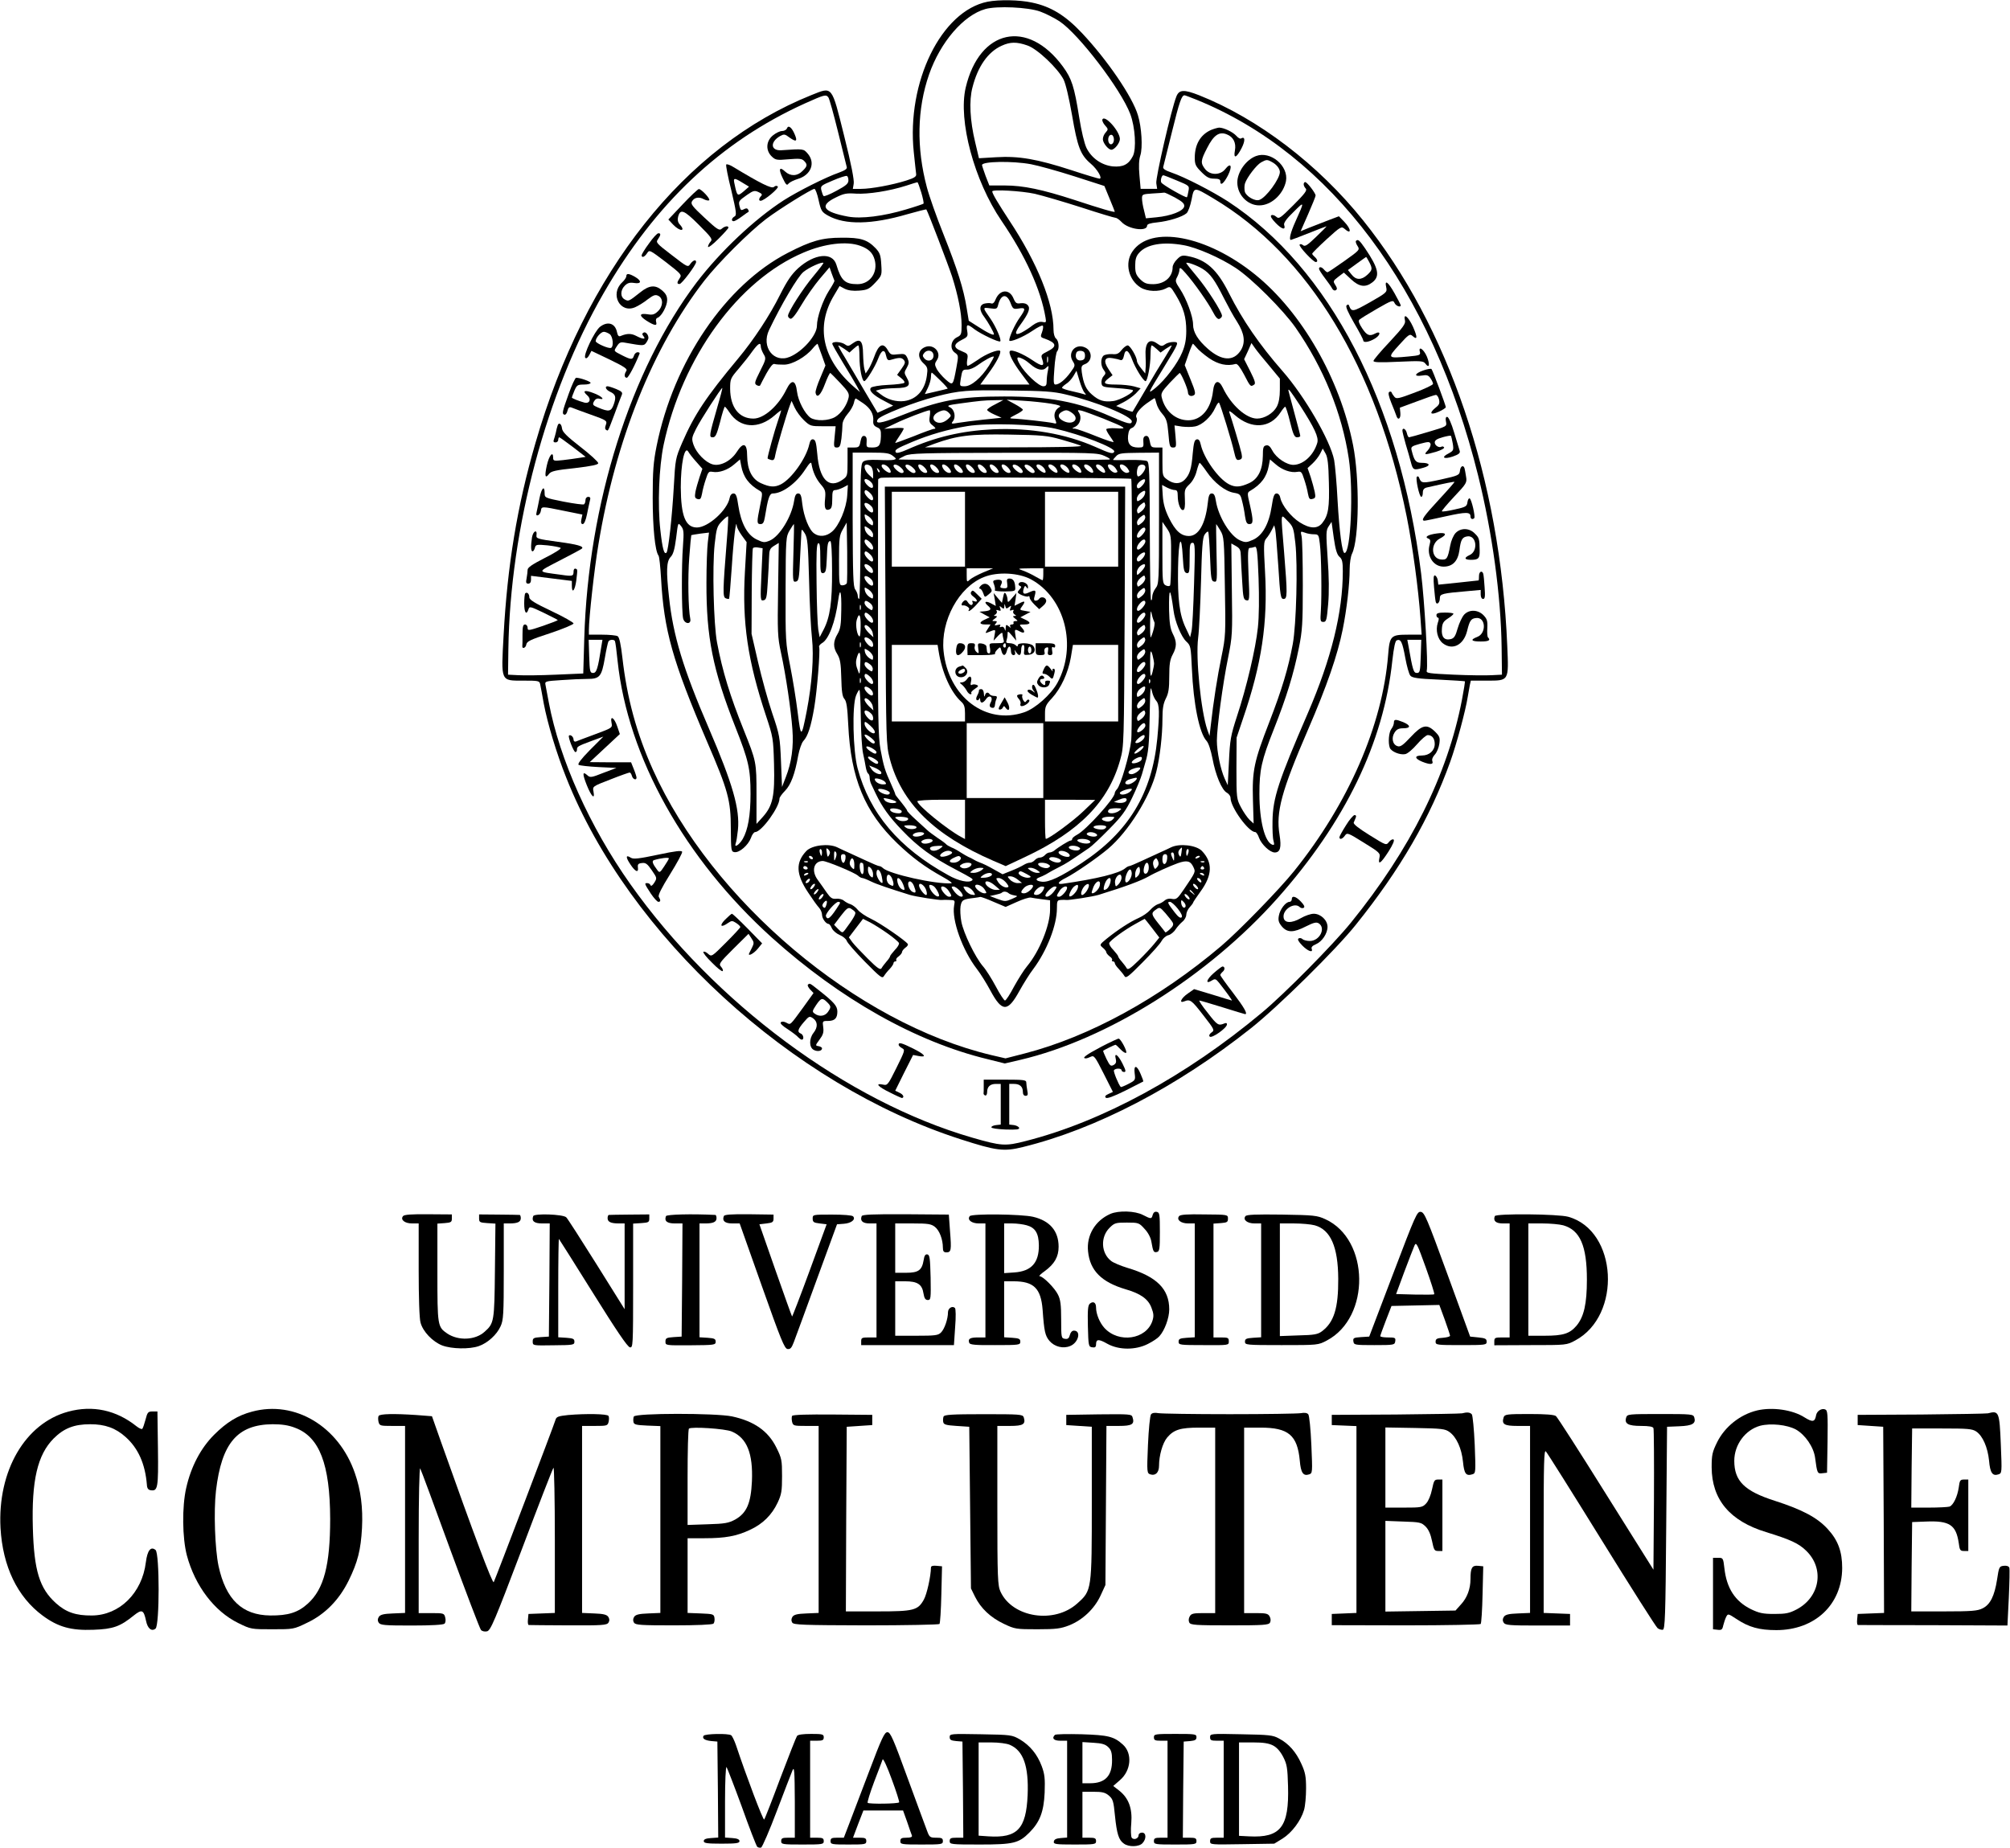 <?xml version="1.0" standalone="no"?>
<!DOCTYPE svg PUBLIC "-//W3C//DTD SVG 20010904//EN"
 "http://www.w3.org/TR/2001/REC-SVG-20010904/DTD/svg10.dtd">
<svg version="1.0" xmlns="http://www.w3.org/2000/svg"
 width="1181pt" height="1086pt" viewBox="0 0 1181 1086"
 preserveAspectRatio="xMidYMid meet">

<g transform="translate(0,1086) scale(0.1,-0.1)"
fill="#000000" stroke="none">
<path d="M5803 10850 c-272 -54 -477 -472 -434 -884 6 -61 13 -119 14 -129 2
-15 -11 -23 -58 -38 -82 -26 -207 -49 -266 -49 l-48 0 5 30 c4 20 -14 114 -56
281 -75 301 -67 290 -193 240 -744 -299 -1330 -1038 -1621 -2045 -107 -368
-165 -720 -187 -1129 -15 -276 -19 -267 116 -267 90 0 95 -1 99 -22 3 -13 12
-63 21 -113 22 -116 74 -290 132 -435 367 -928 1325 -1806 2316 -2125 211 -68
254 -74 367 -46 429 105 907 354 1340 698 158 125 501 463 617 609 261 325
436 628 554 957 37 103 90 299 103 382 4 22 9 52 12 68 l6 27 92 0 c134 0 131
-5 122 207 -41 975 -346 1875 -847 2498 -264 329 -616 597 -963 735 -89 35
-118 34 -134 -7 -29 -72 -123 -480 -118 -510 l5 -33 -49 0 -48 0 -7 79 c-5 54
-3 92 5 117 15 45 8 166 -14 237 -32 108 -181 326 -329 483 -98 104 -183 156
-294 179 -73 16 -193 18 -260 5z m309 -58 c31 -11 82 -37 113 -57 114 -76 361
-400 416 -545 29 -77 37 -206 15 -248 -25 -49 -58 -65 -117 -60 -66 7 -125 48
-155 108 -13 27 -30 99 -43 180 -29 182 -44 228 -96 299 -207 282 -490 220
-571 -124 -45 -193 50 -547 210 -782 141 -207 231 -403 259 -569 5 -29 4 -31
-19 -26 -16 3 -35 -4 -57 -20 -17 -14 -47 -33 -64 -42 -41 -21 -44 -4 -8 45
48 66 60 96 45 114 -9 11 -24 15 -42 13 -25 -4 -31 0 -43 28 -23 57 -80 54
-105 -5 -7 -19 -17 -28 -26 -24 -8 3 -25 2 -39 -1 -32 -8 -33 -39 -1 -80 22
-30 56 -90 56 -100 0 -10 -38 8 -93 44 l-55 35 -12 73 c-18 114 -55 230 -136
434 -41 102 -85 227 -98 277 -62 232 -58 460 13 664 66 189 202 348 331 384
68 19 251 11 322 -15z m-76 -199 c58 -19 178 -133 213 -200 13 -26 32 -108 50
-210 32 -187 49 -233 110 -285 39 -33 71 -88 51 -88 -6 0 -80 22 -165 50 -203
66 -310 84 -442 76 l-101 -6 -22 93 c-31 128 -37 246 -16 324 31 122 91 208
171 244 50 23 88 24 151 2z m-1169 -305 c6 -7 31 -98 57 -203 26 -104 49 -197
51 -206 4 -11 -9 -20 -47 -34 -75 -26 -240 -109 -323 -162 -172 -111 -373
-301 -512 -483 -388 -513 -637 -1301 -660 -2091 l-6 -207 -161 -7 c-89 -4
-188 -5 -221 -3 l-60 3 2 150 c10 712 223 1509 559 2091 305 530 691 893 1183
1116 116 52 124 54 138 36z m2163 -14 c790 -321 1384 -1114 1655 -2209 83
-335 134 -706 138 -1010 l2 -160 -60 -3 c-33 -2 -134 -1 -223 3 -148 7 -163 9
-159 24 9 34 -13 409 -33 571 -126 1002 -538 1796 -1136 2187 -92 59 -252 142
-331 169 -38 13 -52 23 -48 34 2 8 25 101 51 205 44 179 57 215 74 215 3 0 35
-12 70 -26z m-973 -379 c43 -8 158 -40 255 -71 l177 -57 30 -73 c17 -41 31
-76 31 -78 0 -6 -76 16 -240 70 -185 60 -297 84 -406 84 l-91 0 -22 56 c-11
31 -21 60 -21 64 0 22 179 25 287 5z m-1072 -95 c0 -19 -14 -31 -70 -61 -38
-21 -73 -35 -76 -31 -4 4 -9 19 -13 34 -6 25 -2 28 67 57 39 17 77 29 82 27 6
-1 10 -13 10 -26z m1930 -1 c73 -30 74 -31 68 -62 -3 -18 -7 -34 -9 -36 -5 -6
-146 74 -151 87 -6 13 3 42 12 42 4 0 40 -14 80 -31z m-1502 -70 c10 -34 16
-63 13 -66 -2 -2 -48 -18 -103 -34 -133 -40 -264 -56 -340 -42 -146 27 -171
64 -75 111 50 25 65 28 122 24 70 -4 195 15 295 47 33 11 62 20 65 20 3 1 13
-27 23 -60z m-603 -46 c14 -62 18 -69 55 -90 100 -56 257 -53 466 8 60 17 111
30 112 28 9 -13 129 -327 151 -394 35 -110 56 -215 56 -285 0 -54 -2 -60 -27
-72 -37 -18 -44 -69 -12 -91 21 -15 21 -18 9 -84 -21 -112 -20 -111 -64 -73
-20 18 -44 46 -52 61 -13 26 -13 32 1 53 29 43 -18 96 -68 77 -44 -17 -49 -61
-11 -96 24 -22 26 -30 20 -72 -11 -85 -60 -140 -133 -150 -47 -6 -100 9 -139
40 l-28 21 25 7 c13 4 55 7 92 8 77 1 92 15 64 63 -15 26 -15 30 1 57 13 24
14 33 4 56 -12 25 -17 27 -56 23 -38 -5 -44 -3 -59 23 -28 50 -55 36 -82 -42
-9 -24 -23 -55 -32 -69 l-17 -25 -7 25 c-4 14 -7 55 -8 91 -1 77 -17 93 -61
61 -23 -17 -28 -18 -45 -6 -22 16 -75 19 -75 4 0 -5 29 -56 63 -112 35 -57 72
-119 82 -138 l18 -34 -34 29 c-187 162 -229 356 -118 540 l32 54 30 -16 c21
-10 48 -14 85 -11 49 4 59 9 95 47 39 42 39 44 35 107 -3 54 -8 68 -33 95 -49
51 -88 63 -200 62 -115 0 -178 -18 -316 -89 -366 -189 -671 -638 -771 -1135
-19 -95 -23 -146 -23 -304 0 -178 14 -313 34 -340 5 -5 11 -66 15 -133 17
-307 67 -485 271 -962 123 -285 139 -344 139 -510 1 -130 2 -135 22 -138 29
-4 80 41 96 83 6 19 18 35 25 35 37 0 143 146 143 197 0 7 15 28 33 46 34 35
58 99 77 207 7 36 20 74 30 85 27 28 45 86 64 196 17 100 36 336 29 356 -3 6
5 16 16 23 40 21 79 124 96 253 11 81 20 51 18 -58 -1 -87 -5 -112 -22 -141
-26 -44 -27 -78 -1 -119 16 -27 21 -53 23 -138 2 -80 6 -110 18 -124 13 -14
18 -50 23 -153 15 -315 97 -512 288 -696 88 -84 160 -138 268 -198 36 -20 58
-36 50 -37 -91 -7 -368 55 -403 90 -6 6 -15 11 -21 11 -5 0 -39 14 -75 31 -36
17 -86 40 -111 51 -25 11 -52 24 -60 28 -51 25 -149 13 -182 -21 -64 -67 -62
-136 10 -244 25 -38 54 -79 64 -89 10 -11 18 -30 18 -42 0 -22 23 -54 39 -54
4 0 13 -11 19 -26 7 -14 27 -31 46 -39 19 -8 37 -23 41 -34 3 -11 51 -66 107
-123 91 -92 102 -101 112 -84 6 10 21 29 34 42 12 13 22 28 22 34 0 5 5 10 11
10 5 0 8 4 5 8 -3 5 4 15 15 22 10 8 19 19 19 25 0 6 9 17 19 25 11 7 18 17
15 22 -13 20 -162 123 -216 148 -32 15 -67 39 -78 53 -11 14 -31 29 -43 33
-12 3 -29 13 -39 21 -9 8 -29 13 -45 11 -23 -2 -33 4 -56 37 -15 22 -39 56
-53 75 -38 52 -23 109 30 110 23 0 185 -67 207 -86 8 -8 20 -14 25 -14 6 0 29
-9 51 -20 35 -17 106 -41 228 -79 32 -10 177 -33 191 -30 5 1 24 1 43 0 32 -1
33 -2 27 -33 -15 -84 49 -263 134 -373 21 -27 57 -85 80 -128 68 -126 101
-126 170 0 24 43 60 101 81 128 80 107 139 258 139 357 0 43 2 48 23 49 12 1
26 1 31 0 14 -3 159 20 191 30 159 49 249 83 295 109 32 19 125 61 170 77 54
19 75 14 92 -23 13 -29 15 -26 -57 -132 -36 -53 -43 -59 -68 -55 -17 4 -34 0
-45 -10 -9 -8 -27 -18 -39 -21 -12 -4 -32 -19 -45 -34 -13 -15 -43 -36 -68
-47 -50 -22 -122 -69 -188 -122 -42 -35 -43 -35 -22 -53 11 -9 20 -21 20 -26
0 -5 9 -16 19 -24 11 -7 18 -17 15 -22 -3 -4 0 -8 5 -8 6 0 11 -5 11 -10 0 -6
10 -21 23 -34 12 -13 27 -31 33 -41 9 -17 21 -8 107 79 54 54 104 110 112 126
8 15 26 31 40 34 13 3 33 19 42 34 10 15 28 35 40 45 13 10 23 29 23 41 0 12
9 32 20 44 11 12 20 24 20 27 0 3 20 33 44 66 70 96 72 171 8 238 -33 34 -131
46 -182 21 -8 -4 -35 -17 -60 -28 -25 -11 -75 -34 -111 -51 -36 -17 -70 -31
-74 -31 -5 0 -16 -6 -24 -13 -36 -30 -166 -62 -368 -91 -36 -5 -27 12 20 35
55 28 184 117 248 171 119 101 246 304 283 453 21 83 36 214 36 310 0 61 5 90
20 120 16 31 20 59 20 130 0 71 4 98 20 128 25 46 25 76 0 124 -14 29 -19 61
-21 136 -2 141 7 141 26 0 8 -65 45 -155 75 -183 26 -24 27 -30 33 -160 9
-208 44 -379 86 -424 12 -13 25 -54 35 -104 18 -97 55 -186 85 -201 12 -7 21
-20 21 -30 0 -55 106 -201 145 -201 6 0 17 -16 23 -35 15 -39 64 -85 92 -85
32 0 40 30 28 104 -22 133 11 256 167 617 112 259 174 440 204 589 24 119 41
266 41 356 0 33 6 74 14 90 42 85 45 441 6 638 -77 390 -301 781 -575 1002
-285 231 -616 293 -722 135 -46 -68 -22 -167 49 -211 39 -24 107 -26 147 -6
27 15 28 14 59 -37 46 -76 62 -131 62 -211 0 -51 -7 -87 -24 -127 -27 -66
-100 -162 -157 -209 -49 -39 -49 -40 53 127 88 144 87 143 51 143 -16 0 -38
-6 -48 -14 -17 -12 -23 -12 -46 5 -48 34 -73 5 -68 -77 1 -22 2 -52 0 -69 l-2
-30 -24 30 c-14 17 -25 36 -25 43 0 24 -40 92 -54 92 -8 0 -24 -12 -36 -27
-17 -22 -28 -27 -56 -24 -19 1 -42 -3 -50 -9 -18 -16 -18 -59 1 -84 13 -17 13
-22 -1 -37 -9 -10 -14 -28 -12 -41 3 -22 8 -23 91 -29 48 -3 90 -9 93 -12 11
-11 -75 -59 -115 -64 -54 -7 -84 2 -125 38 -35 30 -50 63 -60 132 -4 33 -2 39
19 47 44 17 45 78 0 98 -56 26 -105 -31 -71 -82 14 -23 14 -26 -14 -64 -31
-43 -66 -72 -89 -72 -11 0 -12 16 -6 93 3 50 11 96 16 102 14 14 11 61 -6 75
-9 7 -15 29 -15 52 0 157 -95 393 -259 641 -66 101 -101 159 -101 172 0 13
172 3 250 -14 47 -11 170 -47 273 -80 104 -34 194 -61 201 -61 7 0 23 -11 36
-25 40 -43 150 -58 150 -21 0 9 19 15 59 19 68 7 148 32 173 54 9 8 22 44 29
79 15 77 12 77 128 8 558 -332 959 -991 1136 -1869 35 -175 69 -427 81 -597
l7 -98 -80 0 c-102 0 -108 -7 -117 -120 -33 -412 -233 -872 -553 -1270 -85
-106 -322 -350 -428 -440 -362 -307 -775 -533 -1154 -631 l-113 -29 -82 19
c-792 188 -1643 906 -1990 1678 -96 214 -152 420 -179 657 -9 79 -18 121 -28
127 -8 5 -49 9 -91 9 l-78 0 0 28 c0 69 32 360 56 502 101 615 320 1160 622
1550 83 107 264 287 362 362 79 60 268 177 285 178 6 0 17 -30 25 -67z m2094
16 c45 -25 56 -36 54 -52 -4 -27 -78 -56 -163 -64 l-62 -6 -11 46 c-7 25 -12
57 -12 71 0 24 3 25 63 29 34 2 65 4 68 5 3 1 31 -12 63 -29z m-1851 -283 c51
-18 75 -42 86 -82 21 -75 -27 -144 -101 -144 -73 0 -96 21 -124 115 -23 75
-128 65 -224 -21 -39 -36 -64 -72 -106 -155 -61 -123 -156 -267 -247 -376
-189 -227 -257 -329 -329 -495 -39 -91 -40 -96 -49 -258 -10 -177 -32 -377
-43 -388 -14 -13 -24 24 -36 133 -17 148 -8 370 19 500 109 515 439 969 823
1131 124 53 252 68 331 40z m1902 3 c78 -14 215 -74 306 -134 94 -62 278 -246
351 -350 164 -236 273 -503 313 -770 28 -186 12 -555 -25 -555 -14 0 -30 120
-41 310 -5 102 -15 208 -20 236 -22 114 -173 375 -304 524 -134 153 -234 298
-314 457 -70 140 -135 198 -243 218 -31 6 -41 3 -62 -19 -15 -14 -26 -35 -26
-46 0 -58 -47 -99 -113 -100 -40 0 -53 5 -78 29 -24 25 -29 38 -29 80 0 38 6
56 23 75 44 51 142 67 262 45z m-2175 -181 c-61 -72 -150 -211 -150 -234 0 -7
6 -14 14 -17 9 -4 31 23 65 81 28 48 77 117 108 154 l57 67 13 -37 c7 -20 15
-39 16 -42 1 -3 -13 -29 -32 -58 -37 -58 -71 -157 -71 -206 0 -56 -83 -151
-159 -183 -94 -40 -170 58 -122 158 71 149 169 315 202 341 33 27 109 61 117
53 2 -2 -24 -36 -58 -77z m2286 42 c45 -28 72 -66 124 -170 24 -47 58 -110 78
-140 44 -69 51 -122 23 -168 -42 -67 -112 -64 -194 8 -59 52 -87 98 -87 143 0
47 -39 152 -77 209 -27 41 -29 47 -17 69 7 13 14 33 14 44 1 16 7 13 36 -20
52 -59 132 -173 160 -227 17 -33 29 -46 39 -42 8 4 15 11 15 18 0 23 -89 162
-149 233 -34 40 -61 75 -61 77 0 9 62 -13 96 -34z m-1129 -199 c14 -37 17 -39
49 -34 41 7 42 -2 6 -53 -27 -37 -62 -113 -62 -134 0 -15 81 18 138 57 29 20
56 33 59 29 4 -4 2 -20 -4 -37 -11 -28 -10 -31 15 -39 70 -25 75 -46 17 -75
-38 -19 -40 -22 -31 -47 15 -43 0 -44 -56 -6 -57 39 -123 66 -134 55 -11 -11
18 -68 68 -134 l47 -63 -144 0 -145 0 46 63 c48 64 79 125 70 135 -11 10 -83
-18 -131 -53 -28 -19 -54 -35 -59 -35 -5 0 -6 16 -3 35 6 34 4 36 -34 52 -49
19 -48 41 3 66 34 17 36 21 31 52 -7 42 0 43 44 9 38 -28 143 -78 150 -70 9 8
-26 87 -56 131 -49 70 -49 69 -3 63 37 -5 41 -4 47 21 16 62 50 68 72 12z
m-1467 -257 c0 -9 7 -28 16 -44 16 -26 16 -30 -20 -101 -33 -66 -35 -74 -19
-83 10 -5 18 -5 20 0 2 5 18 36 36 69 22 39 38 59 47 56 8 -3 34 -4 57 -4 47
0 126 44 168 95 14 17 27 29 29 27 1 -2 12 -32 24 -65 l22 -62 -30 -72 c-17
-39 -30 -79 -28 -88 7 -37 31 -14 55 51 14 37 28 67 32 65 3 -2 30 -29 59 -60
46 -49 53 -61 48 -85 -10 -44 -42 -91 -78 -113 -40 -24 -114 -26 -146 -5 -34
25 -72 98 -79 153 -8 70 -32 75 -62 14 -47 -97 -132 -172 -194 -172 -85 0
-136 66 -137 175 0 58 2 62 50 118 27 32 64 78 81 103 34 46 49 55 49 28z
m2561 -7 c10 -13 43 -41 73 -62 54 -37 106 -48 156 -34 10 3 26 -18 50 -63 37
-72 38 -72 58 -59 11 6 6 23 -22 79 l-36 71 22 47 21 48 21 -30 c11 -16 49
-63 84 -104 l62 -75 0 -65 c0 -44 -6 -77 -18 -100 -21 -39 -72 -70 -116 -70
-64 0 -153 80 -201 181 -25 52 -51 43 -58 -21 -12 -104 -69 -170 -145 -170
-74 0 -137 54 -156 134 -6 24 0 35 46 85 29 31 56 57 59 59 7 3 49 -94 49
-114 0 -18 17 -27 34 -17 13 7 10 22 -19 93 l-34 84 22 63 c12 35 24 63 26 63
2 0 11 -11 22 -23z m-2069 -8 l29 -21 23 21 c12 11 25 21 29 21 4 0 7 -30 7
-67 0 -69 15 -143 28 -143 12 0 65 87 82 133 19 51 38 58 46 18 5 -23 11 -30
23 -27 54 16 68 16 81 1 11 -13 9 -21 -13 -52 l-26 -36 25 -20 c14 -11 22 -23
17 -27 -4 -4 -47 -10 -96 -12 -48 -2 -93 -10 -99 -16 -16 -16 11 -44 77 -78
l53 -28 -46 -21 -46 -21 -77 130 c-42 72 -95 161 -117 199 -23 37 -39 67 -36
67 3 0 19 -10 36 -21z m1834 0 l23 -21 29 21 c17 11 33 21 36 21 3 0 -14 -30
-37 -67 -24 -38 -76 -124 -116 -193 -40 -69 -75 -127 -76 -129 -2 -2 -25 5
-50 15 l-47 18 43 22 c24 12 57 36 73 52 l28 30 -38 11 c-22 6 -69 11 -106 11
-72 0 -82 8 -44 37 l23 18 -24 36 c-32 48 -23 73 24 64 19 -3 40 -8 47 -11 9
-3 16 6 20 26 8 43 27 34 48 -23 19 -51 66 -127 79 -127 11 0 29 94 29 155 0
30 3 55 7 55 4 0 17 -10 29 -21z m-1311 -39 c0 -30 -35 -40 -55 -15 -10 12
-10 18 0 30 20 25 55 15 55 -15z m890 0 c0 -18 -6 -26 -23 -28 -24 -4 -38 18
-28 44 3 9 15 14 28 12 17 -2 23 -10 23 -28z m-564 -59 c-46 -72 -104 -121
-142 -121 -31 0 -31 0 -24 43 9 54 10 55 40 55 14 0 39 11 57 24 39 29 91 58
97 52 2 -2 -11 -26 -28 -53z m346 22 c-3 -10 -5 -4 -5 12 0 17 2 24 5 18 2 -7
2 -21 0 -30z m-144 16 c12 -6 31 -20 42 -30 36 -32 72 -41 91 -21 17 16 17 15
11 -17 -4 -18 -7 -46 -7 -62 0 -23 -5 -29 -20 -29 -27 0 -109 77 -138 129 -24
42 -18 50 21 30z m359 -196 c11 -14 11 -15 -2 -10 -8 3 -41 11 -72 18 -32 7
-58 16 -58 20 0 4 11 14 24 23 14 8 33 29 43 46 l18 31 17 -56 c9 -31 22 -63
30 -72z m-847 71 c26 -25 45 -47 43 -48 -2 -1 -33 -9 -69 -17 l-65 -15 18 37
c10 21 18 50 18 64 0 14 2 25 5 25 2 0 25 -21 50 -46z m-1310 -156 c-49 -170
-50 -178 -27 -178 16 0 23 15 43 90 12 50 25 90 28 90 3 -1 15 -15 26 -32 61
-95 172 -103 268 -18 20 18 37 30 37 28 0 -3 -9 -31 -20 -64 -18 -51 -60 -204
-60 -217 0 -3 9 -7 20 -10 16 -4 21 1 26 32 7 38 65 235 84 286 l11 29 18 -39
c10 -22 35 -56 55 -75 36 -34 40 -35 112 -35 l74 0 -6 -62 c-6 -58 -5 -63 13
-63 17 0 21 9 27 53 3 28 6 65 6 81 0 17 12 42 30 63 17 19 33 48 37 64 3 16
8 28 12 27 3 -2 23 -14 43 -28 42 -29 62 -63 59 -102 -2 -21 4 -31 22 -39 21
-9 24 -18 23 -53 -2 -55 -11 -66 -52 -66 -32 0 -34 2 -32 32 2 23 -2 33 -13
36 -12 2 -18 -7 -23 -32 -6 -33 -10 -36 -41 -36 l-35 0 0 -84 c0 -82 -1 -85
-29 -105 -80 -57 -137 1 -149 152 -6 65 -10 82 -24 85 -11 2 -18 -7 -23 -30
-18 -81 -103 -201 -166 -234 -37 -19 -66 -17 -117 6 -54 24 -81 79 -82 162 0
74 -23 82 -61 22 -34 -53 -97 -86 -142 -73 -42 12 -95 66 -112 115 -12 36 -11
42 15 94 26 52 147 240 154 240 2 0 -11 -51 -29 -112z m2046 74 c179 -42 389
-128 389 -158 0 -21 -22 -16 -125 29 -194 86 -358 117 -625 117 -266 0 -380
-22 -618 -117 -104 -42 -144 -47 -124 -17 15 23 216 102 343 134 135 35 184
39 434 35 199 -2 255 -6 326 -23z m1377 -64 c86 -134 111 -187 102 -220 -21
-72 -80 -128 -139 -130 -40 -1 -102 40 -125 84 -14 26 -24 34 -38 30 -15 -3
-18 -14 -18 -61 -1 -82 -28 -137 -82 -161 -51 -23 -80 -25 -117 -6 -63 33
-148 153 -166 234 -5 23 -12 32 -23 30 -14 -3 -18 -20 -24 -83 -7 -90 -18
-125 -48 -155 -26 -26 -64 -26 -101 1 -28 20 -29 23 -29 105 l0 84 -34 0 c-31
0 -34 3 -40 36 -5 26 -12 34 -24 32 -12 -3 -16 -12 -14 -36 2 -30 0 -32 -30
-32 -46 0 -64 21 -60 69 3 29 10 42 23 46 19 6 36 46 26 62 -9 15 17 51 60 82
24 17 45 31 47 31 2 0 7 -14 11 -31 4 -17 19 -45 35 -62 23 -27 29 -44 35
-114 6 -75 9 -83 27 -83 20 0 20 4 15 65 l-6 65 44 -7 c24 -3 59 -3 77 1 42 8
95 57 118 109 10 22 20 35 23 30 10 -16 75 -229 87 -284 11 -48 15 -56 32 -51
15 4 18 10 13 36 -6 30 -59 207 -72 243 -4 12 7 6 32 -16 98 -86 209 -79 270
17 11 17 23 31 26 32 4 0 17 -40 29 -90 18 -74 26 -90 41 -90 11 0 19 4 19 8
0 5 -16 66 -35 136 -19 71 -35 130 -35 132 0 13 14 -6 68 -88z m-1790 6 c-27
-13 -48 -28 -48 -33 0 -4 19 -17 42 -27 l43 -19 -105 -11 c-58 -6 -125 -15
-150 -19 -40 -7 -43 -6 -32 8 20 24 11 70 -16 83 -21 10 -14 13 60 23 119 16
137 18 198 19 l55 1 -47 -25z m325 4 c49 -8 64 -14 53 -20 -27 -15 -37 -44
-26 -73 10 -26 9 -27 -14 -21 -26 6 -192 25 -236 26 -22 1 -19 4 18 23 23 11
42 24 42 29 0 4 -21 19 -47 33 l-48 26 95 -6 c52 -3 126 -11 163 -17z m-710
-74 c-5 -31 -2 -40 18 -55 16 -13 19 -19 9 -19 -8 0 -63 -20 -122 -44 -60 -23
-108 -41 -108 -39 0 2 11 21 25 41 14 20 25 40 25 44 0 3 -26 5 -57 2 l-58 -4
65 31 c57 28 182 76 202 78 4 1 4 -15 1 -35z m112 20 c15 -16 15 -18 -2 -34
-26 -25 -56 -32 -77 -17 -21 15 -13 40 17 55 31 15 43 14 62 -4z m723 0 c50
-35 7 -77 -50 -48 -32 16 -36 38 -10 53 24 14 34 13 60 -5z m185 -34 c136 -55
145 -62 75 -57 -32 2 -58 -1 -58 -6 0 -5 8 -21 18 -35 10 -15 22 -32 25 -38 4
-7 -41 8 -101 32 -59 24 -116 44 -127 45 -19 0 -18 1 3 11 28 14 39 54 23 81
-12 18 -11 19 16 13 15 -4 72 -25 126 -46z m-283 -59 c153 -35 354 -113 347
-135 -6 -16 -23 -12 -112 28 -175 77 -382 113 -600 103 -185 -9 -338 -45 -502
-118 -40 -18 -65 -24 -69 -18 -9 15 1 22 96 62 100 42 213 75 325 93 115 19
403 11 515 -15z m35 -64 c50 -14 101 -30 115 -36 17 -7 -119 -10 -445 -10
l-470 0 55 21 c133 48 211 58 440 54 194 -3 224 -6 305 -29z m-2144 -131 l36
-41 -17 -50 c-9 -27 -20 -66 -24 -86 -5 -31 -3 -37 13 -42 16 -4 20 2 26 32 3
20 13 58 22 84 14 44 18 48 40 44 38 -7 89 11 127 44 l34 29 7 -37 c12 -66 45
-111 110 -148 16 -10 16 -15 1 -87 -20 -98 -20 -108 3 -108 14 0 20 10 25 40
18 111 27 140 47 140 57 0 139 61 191 142 25 38 34 46 36 32 8 -48 27 -88 54
-120 27 -31 30 -40 26 -84 -6 -56 1 -73 25 -64 13 5 17 19 17 60 0 45 3 54 18
54 9 0 30 7 46 15 l28 15 -4 -62 c-5 -76 -48 -178 -90 -213 -33 -28 -74 -32
-104 -10 -30 20 -61 99 -70 173 -5 50 -10 62 -24 62 -13 0 -19 -11 -24 -43
-14 -93 -85 -209 -143 -234 -32 -13 -38 -12 -78 7 -55 27 -91 95 -107 199 -8
57 -14 71 -28 71 -11 0 -20 -10 -23 -27 -14 -72 -127 -173 -192 -173 -67 0
-94 67 -95 236 0 137 22 246 44 210 6 -11 27 -38 47 -60z m3717 -120 c4 -148
-3 -195 -39 -240 -28 -35 -72 -34 -132 4 -51 32 -105 100 -114 143 -3 17 -12
27 -22 27 -14 0 -20 -16 -29 -76 -16 -104 -54 -171 -109 -196 -38 -17 -46 -17
-76 -4 -58 24 -129 141 -143 233 -5 32 -11 43 -24 43 -14 0 -19 -12 -24 -60
-14 -120 -54 -190 -110 -190 -47 0 -80 30 -118 107 -23 47 -33 84 -36 130 l-4
63 28 -15 c16 -8 37 -15 47 -15 13 0 17 -8 17 -34 0 -46 17 -89 33 -83 8 3 11
22 9 63 -3 55 -1 61 27 88 18 17 35 48 42 77 7 27 15 49 18 49 3 -1 22 -24 41
-52 44 -65 110 -116 160 -124 35 -6 39 -10 48 -48 6 -22 14 -62 17 -88 6 -38
11 -48 26 -48 24 0 24 19 3 113 -16 67 -16 72 1 82 65 38 98 82 110 148 l7 37
34 -29 c38 -33 89 -51 127 -44 22 4 26 0 40 -44 9 -26 19 -64 22 -84 6 -30 10
-36 27 -31 17 4 19 10 13 41 -4 20 -15 59 -24 88 l-18 52 30 28 c16 15 36 41
44 57 l15 30 17 -30 c12 -21 17 -65 19 -168z m-2562 155 c21 -16 22 -19 6 -23
-9 -3 -50 -3 -91 -1 -54 2 -79 -1 -90 -11 -14 -13 -16 -61 -15 -410 0 -218 -4
-396 -8 -396 -4 0 -8 8 -8 18 0 10 -7 27 -15 38 -12 16 -14 82 -15 412 l0 392
106 0 c89 0 110 -3 130 -19z m1245 -1 c29 -13 37 -20 24 -21 -76 -4 -1235 -3
-1235 1 0 3 17 12 38 22 33 14 98 16 583 17 525 1 549 0 590 -19z m319 -366
c0 -371 -1 -387 -20 -411 -11 -14 -20 -37 -20 -51 0 -14 -3 -22 -7 -19 -3 4
-7 187 -7 407 -1 343 -3 402 -16 410 -8 5 -56 8 -107 7 -51 -2 -93 -1 -93 0 0
2 8 12 18 22 15 17 32 19 135 20 l117 1 0 -386z m-1692 304 c7 -7 12 -25 12
-42 l0 -29 -25 23 c-27 25 -34 60 -12 60 7 0 18 -5 25 -12z m107 -10 c10 -15
11 -24 5 -26 -12 -4 -50 26 -50 40 0 17 29 7 45 -14z m67 5 c21 -18 23 -33 6
-33 -14 0 -48 30 -48 42 0 13 22 9 42 -9z m70 0 c21 -18 23 -33 6 -33 -14 0
-48 30 -48 42 0 13 22 9 42 -9z m73 -3 c10 -11 15 -23 12 -26 -10 -10 -35 3
-47 25 -15 28 10 29 35 1z m70 0 c10 -11 15 -23 12 -26 -10 -10 -35 3 -47 25
-15 28 10 29 35 1z m70 0 c10 -11 15 -23 12 -26 -10 -10 -35 3 -47 25 -15 28
10 29 35 1z m70 0 c10 -11 15 -23 12 -26 -10 -10 -35 3 -47 25 -15 28 10 29
35 1z m70 0 c10 -11 15 -23 12 -26 -10 -10 -35 3 -47 25 -15 28 10 29 35 1z
m70 0 c10 -11 15 -23 12 -26 -10 -10 -35 3 -47 25 -15 28 10 29 35 1z m70 0
c10 -11 15 -23 12 -26 -10 -10 -35 3 -47 25 -15 28 10 29 35 1z m70 0 c10 -11
15 -23 12 -26 -10 -10 -35 3 -47 25 -15 28 10 29 35 1z m67 3 c21 -18 23 -33
6 -33 -14 0 -48 30 -48 42 0 13 22 9 42 -9z m70 0 c21 -18 23 -33 6 -33 -14 0
-48 30 -48 42 0 13 22 9 42 -9z m73 -5 c10 -15 11 -24 5 -26 -12 -4 -50 26
-50 40 0 17 29 7 45 -14z m70 0 c10 -15 11 -24 5 -26 -12 -4 -50 26 -50 40 0
17 29 7 45 -14z m70 0 c10 -15 11 -24 5 -26 -12 -4 -50 26 -50 40 0 17 29 7
45 -14z m70 0 c10 -15 11 -24 5 -26 -12 -4 -50 26 -50 40 0 17 29 7 45 -14z
m70 0 c10 -15 11 -24 5 -26 -12 -4 -50 26 -50 40 0 17 29 7 45 -14z m70 0 c10
-15 11 -24 5 -26 -12 -4 -50 26 -50 40 0 17 29 7 45 -14z m70 0 c14 -21 14
-23 0 -26 -15 -3 -44 23 -45 41 0 16 30 6 45 -15z m70 0 c14 -21 14 -23 -2
-27 -16 -3 -43 23 -43 41 0 17 29 7 45 -14z m105 5 c0 -18 -28 -53 -42 -53 -9
0 -11 31 -2 54 8 21 44 21 44 -1z m-1562 -28 c-3 -3 -9 2 -12 12 -6 14 -5 15
5 6 7 -7 10 -15 7 -18z m1479 -39 c7 -7 7 -1468 0 -1536 -9 -83 -62 -265 -84
-288 -7 -7 -13 -18 -13 -23 0 -31 -169 -218 -222 -245 -15 -8 -28 -19 -28 -24
0 -6 -4 -10 -10 -10 -9 0 -72 -39 -97 -60 -7 -5 -19 -10 -26 -10 -8 0 -20 -7
-27 -15 -7 -8 -20 -15 -30 -15 -10 0 -23 -7 -30 -15 -7 -8 -20 -15 -29 -15 -9
0 -25 -6 -36 -13 -11 -7 -43 -23 -72 -34 l-52 -21 -43 24 c-42 24 -68 37 -98
48 -8 3 -22 10 -30 15 -8 5 -22 12 -30 15 -8 4 -28 15 -45 26 -16 11 -41 25
-55 30 -13 6 -27 14 -30 18 -3 4 -25 21 -50 37 -24 17 -52 37 -60 45 -9 8 -40
36 -68 62 -29 26 -52 50 -52 54 0 5 -17 28 -60 81 -6 7 -10 14 -10 17 0 3 -11
29 -24 58 -37 81 -44 106 -62 202 -14 77 -16 189 -15 835 0 410 0 749 1 753 0
3 8 8 17 10 30 6 1464 0 1470 -6z m-1520 -32 c9 -24 -5 -29 -27 -9 -28 25 -27
50 1 35 11 -6 23 -18 26 -26z m1587 -5 c-20 -23 -34 -25 -34 -5 0 19 44 50 48
36 2 -6 -4 -20 -14 -31z m-1602 -46 c18 -16 25 -43 11 -43 -12 0 -43 33 -43
47 0 17 10 17 32 -4z m1614 -10 c-3 -10 -15 -24 -26 -31 -17 -11 -20 -10 -20
7 0 11 10 27 22 35 25 18 32 15 24 -11z m-1599 -78 c10 -28 -2 -36 -25 -15
-29 28 -31 55 -1 40 11 -6 23 -18 26 -25z m1582 -18 c-23 -18 -24 -19 -28 -1
-2 10 7 26 20 37 23 18 24 19 28 1 2 -10 -7 -26 -20 -37z m-1579 -69 c0 -19
-2 -19 -22 -6 -13 9 -24 25 -26 37 -4 22 -3 22 22 6 14 -10 26 -26 26 -37z
m1579 -1 c-23 -18 -24 -18 -28 -2 -2 11 7 26 20 36 22 17 24 17 28 2 2 -10 -7
-26 -20 -36z m-2438 -99 c-24 -301 -25 -337 -7 -344 9 -4 18 -5 20 -3 2 2 9
87 16 189 10 160 26 289 29 239 1 -9 14 -34 29 -55 l29 -40 -10 -174 c-17
-298 16 -523 125 -850 40 -121 42 -130 46 -281 5 -187 -7 -243 -65 -309 l-38
-42 0 174 c0 190 -1 193 -75 378 -80 199 -125 345 -157 515 -20 108 -28 442
-14 575 11 97 14 107 43 137 17 18 34 31 36 28 2 -2 -1 -64 -7 -137z m3340
-18 c15 -130 6 -481 -15 -595 -26 -141 -63 -265 -138 -459 -90 -232 -101 -284
-96 -459 l4 -137 -24 22 c-13 13 -36 46 -50 73 -26 49 -27 54 -27 230 l1 180
37 110 c111 323 147 567 130 865 -9 160 -8 177 7 195 10 11 24 33 32 49 l15
29 6 -24 c3 -13 11 -111 18 -216 11 -176 14 -193 31 -193 23 0 23 27 3 275
-20 244 -22 226 20 184 33 -33 36 -41 46 -129z m-3598 -20 c-9 -110 -8 -388 1
-425 9 -34 49 -36 42 -2 -12 58 -15 245 -6 361 5 71 11 130 12 131 2 1 26 5
54 9 l50 6 -7 -57 c-4 -32 -8 -139 -8 -238 -1 -319 37 -511 170 -848 77 -195
89 -245 89 -392 0 -128 -15 -212 -46 -266 -21 -35 -52 -55 -41 -25 4 9 9 44
13 79 12 122 -30 269 -171 597 -150 348 -210 544 -234 772 -17 152 -15 208 9
234 16 16 24 45 33 113 11 91 11 92 29 69 16 -20 17 -35 11 -118z m963 -217
c-3 -7 -15 -13 -26 -13 -19 0 -20 6 -20 146 0 132 2 148 23 184 l22 39 3 -172
c1 -94 0 -177 -2 -184z m1905 140 c0 -80 -3 -149 -6 -154 -4 -5 -14 -5 -26 1
-18 10 -19 23 -19 192 l0 181 26 -38 c25 -37 26 -43 25 -182z m989 15 c16 -13
20 -29 20 -85 0 -241 -67 -513 -205 -833 -174 -402 -206 -500 -208 -635 -1
-49 1 -102 6 -117 6 -23 4 -26 -8 -22 -44 17 -75 142 -75 299 0 140 12 196 85
380 74 187 116 323 147 478 20 99 23 142 23 367 0 140 -3 269 -7 287 -7 31 -7
32 18 23 14 -6 38 -10 54 -10 27 0 29 -3 35 -55 9 -65 12 -304 6 -395 -4 -59
-3 -65 15 -65 17 0 20 11 28 105 6 68 5 162 -3 268 -10 149 -10 165 6 189 l17
26 13 -94 c10 -70 19 -98 33 -111z m-3208 21 c-5 -164 -4 -171 14 -167 17 3
20 16 25 138 4 74 7 144 8 155 1 17 4 15 20 -10 16 -26 19 -60 25 -275 3 -135
11 -288 17 -340 12 -107 0 -269 -31 -430 -31 -158 -34 -159 -53 -7 -9 74 -29
197 -44 273 -27 135 -28 148 -27 449 1 302 2 311 24 348 12 20 23 37 25 37 1
0 0 -77 -3 -171z m2508 134 c22 -36 23 -51 27 -328 5 -282 5 -293 -20 -415
-24 -116 -47 -263 -63 -405 l-7 -60 -13 36 c-38 112 -69 421 -54 540 6 46 13
197 17 334 5 196 9 255 21 273 8 12 17 20 21 17 3 -4 8 -70 11 -148 5 -129 7
-142 24 -145 18 -4 18 4 14 167 -2 94 -3 171 -2 171 1 0 12 -17 24 -37z
m-2040 -25 c0 -19 -2 -19 -22 -6 -13 9 -24 25 -26 37 -4 22 -3 22 22 6 14 -10
26 -26 26 -37z m1600 30 c0 -14 -30 -48 -42 -48 -13 0 -9 22 9 42 18 21 33 23
33 6z m-1618 -75 c18 -16 25 -43 11 -43 -12 0 -43 33 -43 47 0 17 10 17 32 -4z
m1618 5 c0 -14 -30 -48 -42 -48 -13 0 -9 22 9 42 18 21 33 23 33 6z m-1841
-170 c1 -188 -12 -276 -50 -349 l-23 -44 -8 45 c-4 25 -9 148 -10 274 -2 176
0 230 10 233 9 4 12 -18 12 -87 0 -82 2 -91 18 -88 14 3 17 16 20 83 3 87 6
105 21 105 6 0 10 -69 10 -172z m2061 76 c4 -74 8 -89 23 -92 15 -3 17 6 17
87 0 78 2 91 17 91 15 0 16 -20 9 -242 -4 -134 -10 -259 -15 -278 l-8 -35 -26
55 c-37 78 -48 169 -45 352 3 174 20 211 28 62z m-2378 -187 c-4 -251 -3 -281
17 -373 29 -133 59 -339 67 -450 8 -103 -5 -196 -39 -282 l-22 -57 -6 150 c-6
143 -8 156 -52 285 -25 74 -62 209 -83 300 l-38 165 1 247 c1 136 4 251 7 256
3 5 17 7 31 4 l26 -4 -7 -155 c-7 -149 -6 -155 12 -151 17 3 20 16 25 103 4
55 7 123 8 150 1 43 5 52 29 67 15 9 27 17 28 17 0 1 -2 -122 -4 -272z m2719
193 c1 -25 4 -92 8 -150 5 -92 8 -105 25 -108 18 -4 19 2 12 152 -5 132 -4
156 8 156 8 0 21 3 29 6 12 4 16 -24 22 -183 4 -117 3 -227 -4 -291 -13 -124
-66 -350 -123 -522 -37 -114 -41 -138 -47 -265 l-7 -140 -18 39 c-24 53 -46
159 -46 223 0 76 35 337 66 488 25 125 26 140 22 401 l-3 270 27 -15 c24 -14
28 -23 29 -61z m-2179 13 c18 -16 25 -43 11 -43 -12 0 -43 33 -43 47 0 17 10
17 32 -4z m1602 -24 c-20 -23 -34 -25 -34 -5 0 19 44 50 48 36 2 -6 -4 -20
-14 -31z m-1587 -65 c9 -24 -5 -29 -27 -9 -28 25 -27 50 1 35 11 -6 23 -18 26
-26z m1579 -12 c-25 -26 -26 -26 -26 -5 0 12 10 29 22 38 33 23 36 -1 4 -33z
m-1579 -57 c10 -28 -2 -36 -25 -15 -29 28 -31 55 -1 40 11 -6 23 -18 26 -25z
m1582 -18 c-23 -18 -24 -19 -28 -1 -2 10 7 26 20 37 23 18 24 19 28 1 2 -10
-7 -26 -20 -37z m-1579 -69 c0 -19 -2 -19 -22 -6 -13 9 -24 25 -26 37 -4 22
-3 22 22 6 14 -10 26 -26 26 -37z m1579 -1 c-23 -18 -24 -18 -28 -2 -2 11 7
26 20 36 22 17 24 17 28 2 2 -10 -7 -26 -20 -36z m-1596 -42 c10 -7 17 -21 15
-30 -3 -14 -5 -14 -25 0 -13 9 -23 23 -23 31 0 17 10 17 33 -1z m1617 3 c0
-14 -30 -48 -42 -48 -13 0 -9 22 9 42 18 21 33 23 33 6z m-1673 -40 c-3 -7 -5
-2 -5 12 0 14 2 19 5 13 2 -7 2 -19 0 -25z m1726 -75 c3 -5 0 -29 -8 -54 -7
-24 -14 -39 -15 -34 -3 16 -3 108 0 135 2 23 3 23 9 -6 4 -17 11 -35 14 -41z
m-1671 40 c18 -16 25 -43 11 -43 -12 0 -43 33 -43 47 0 17 10 17 32 -4z m1618
5 c0 -14 -30 -48 -42 -48 -13 0 -9 22 9 42 18 21 33 23 33 6z m-1673 -68 c0
-33 -3 -60 -6 -60 -14 0 -26 66 -17 97 14 47 24 31 23 -37z m71 -41 l4 -24
-26 24 c-14 14 -26 31 -26 39 0 25 44 -11 48 -39z m1581 0 c-22 -17 -24 -17
-28 -2 -2 10 7 26 20 36 23 18 24 18 28 2 2 -11 -7 -26 -20 -36z m-1582 -54
c10 -28 -2 -36 -25 -15 -29 28 -31 55 -1 40 11 -6 23 -18 26 -25z m1582 -18
c-23 -18 -24 -18 -28 -2 -2 11 7 26 20 36 22 17 24 17 28 2 2 -10 -7 -26 -20
-36z m-3176 -9 c-20 -129 -28 -153 -48 -153 -18 0 -20 8 -23 98 l-3 97 41 0
40 0 -7 -42z m80 35 c3 -5 10 -57 16 -118 60 -564 393 -1162 907 -1626 400
-360 845 -612 1268 -714 l100 -25 90 21 c513 120 1105 492 1513 951 397 447
623 913 674 1396 9 79 17 116 26 119 24 9 33 -10 50 -103 9 -49 22 -96 30
-105 11 -13 45 -18 165 -23 84 -4 154 -9 155 -10 2 -2 -6 -51 -17 -109 -85
-442 -304 -880 -652 -1309 -106 -131 -392 -420 -523 -529 -445 -372 -939 -641
-1389 -755 -119 -31 -143 -29 -313 20 -736 213 -1516 792 -2010 1491 -238 337
-415 732 -478 1065 -9 47 -18 94 -20 106 -4 20 1 21 93 27 53 4 122 7 153 7
73 0 84 13 103 123 8 48 18 92 21 97 7 12 32 13 38 3z m4735 -90 c-3 -90 -5
-98 -23 -98 -19 0 -24 15 -49 158 l-7 37 41 0 41 0 -3 -97z m-3291 55 c-3 -7
-5 -2 -5 12 0 14 2 19 5 13 2 -7 2 -19 0 -25z m73 -60 c0 -19 -2 -19 -22 -6
-13 9 -24 25 -26 37 -4 22 -3 22 22 6 14 -10 26 -26 26 -37z m1579 -1 c-23
-18 -24 -18 -28 -2 -2 11 7 26 20 36 22 17 24 17 28 2 2 -10 -7 -26 -20 -36z
m72 -37 c0 -8 -4 -31 -9 -50 -11 -39 -14 -27 -14 55 0 71 3 83 14 45 5 -19 9
-42 9 -50z m-1726 3 c-3 -74 -4 -75 -18 -33 -9 24 -9 45 -2 67 14 46 23 31 20
-34z m58 -8 c10 -7 17 -21 15 -30 -3 -14 -5 -14 -25 0 -13 9 -23 23 -23 31 0
17 10 17 33 -1z m1617 3 c0 -14 -30 -48 -42 -48 -13 0 -9 22 9 42 18 21 33 23
33 6z m-1618 -75 c18 -16 25 -43 11 -43 -12 0 -43 33 -43 47 0 17 10 17 32 -4z
m1618 5 c0 -14 -30 -48 -42 -48 -13 0 -9 22 9 42 18 21 33 23 33 6z m-1673
-40 c-3 -7 -5 -2 -5 12 0 14 2 19 5 13 2 -7 2 -19 0 -25z m1700 0 c-3 -8 -6
-5 -6 6 -1 11 2 17 5 13 3 -3 4 -12 1 -19z m-1630 -54 c9 -24 -5 -29 -27 -9
-28 25 -27 50 1 35 11 -6 23 -18 26 -26z m1599 9 c-3 -10 -15 -24 -26 -31 -17
-11 -20 -10 -20 7 0 11 10 27 22 35 25 18 32 15 24 -11z m68 -62 c19 -21 20
-71 6 -222 -31 -322 -169 -550 -444 -731 -123 -81 -193 -114 -233 -110 -36 4
-43 16 -15 26 9 3 26 11 37 17 27 16 44 26 80 44 43 22 52 28 175 112 14 9 66
58 116 109 76 77 98 107 136 185 25 52 51 114 58 139 7 25 16 56 20 70 17 52
23 110 25 265 4 185 4 191 15 147 4 -18 15 -41 24 -51z m-1736 -100 c1 -88 7
-182 13 -208 6 -26 13 -63 16 -81 3 -18 9 -35 14 -38 5 -3 9 -14 9 -25 0 -10
4 -27 9 -37 4 -9 17 -35 27 -57 37 -77 77 -134 154 -214 93 -98 179 -160 315
-231 96 -51 105 -56 98 -63 -17 -18 -81 -5 -142 30 -290 160 -461 363 -532
628 -27 102 -33 367 -9 427 8 20 17 35 20 33 3 -2 7 -76 8 -164z m70 68 l4
-24 -26 24 c-14 14 -26 31 -26 39 0 25 44 -11 48 -39z m1581 0 c-22 -17 -24
-17 -28 -2 -2 10 7 26 20 36 23 18 24 18 28 2 2 -11 -7 -26 -20 -36z m-1582
-54 c11 -30 -3 -39 -25 -17 -29 29 -30 57 -1 42 11 -6 23 -18 26 -25z m1582
-18 c-23 -18 -24 -18 -28 -2 -2 11 7 26 20 36 22 17 24 17 28 2 2 -10 -7 -26
-20 -36z m-1581 -56 c28 -34 4 -43 -28 -11 -11 11 -20 27 -20 36 0 14 3 14 18
3 9 -7 23 -20 30 -28z m1602 15 c0 -19 -44 -50 -48 -36 -4 12 26 50 40 50 4 0
8 -6 8 -14z m-1590 -97 c0 -15 -15 -10 -38 11 -33 31 -27 45 8 20 17 -12 30
-26 30 -31z m1584 26 c-8 -19 -43 -39 -52 -30 -7 7 34 45 49 45 5 0 6 -7 3
-15z m-1574 -85 c0 -14 -12 -12 -38 6 -33 23 -27 37 8 19 17 -9 30 -20 30 -25z
m1551 9 c-35 -28 -51 -22 -17 7 15 14 31 22 35 19 3 -4 -5 -15 -18 -26z
m-1541 -69 c0 -14 -12 -12 -38 6 -33 23 -27 37 8 19 17 -9 30 -20 30 -25z
m1544 10 c-16 -14 -54 -22 -54 -11 0 15 54 42 59 29 2 -5 -1 -13 -5 -18z
m-1526 -69 c7 -22 -39 -8 -56 17 l-15 23 33 -13 c19 -8 36 -20 38 -27z m1522
25 c0 -12 -34 -36 -51 -36 -26 0 -24 19 4 30 24 10 47 12 47 6z m-1499 -82 c9
-11 7 -14 -13 -14 -23 0 -48 16 -48 31 0 11 49 -2 61 -17z m1479 22 c0 -12
-34 -36 -52 -36 -27 0 -18 23 13 31 31 9 39 10 39 5z m-1452 -84 c2 -6 -4 -12
-13 -12 -21 0 -55 18 -55 29 0 13 63 -3 68 -17z m1408 2 c-23 -16 -56 -19 -56
-4 0 10 61 30 70 23 3 -3 -4 -11 -14 -19z m-1371 -55 c5 -5 -3 -9 -22 -9 -17
0 -37 7 -44 16 -12 15 -10 16 21 9 19 -4 39 -11 45 -16z m1355 11 c0 -14 -24
-22 -52 -18 l-23 5 25 11 c32 14 50 15 50 2z m-1322 -67 c2 -8 -5 -13 -16 -13
-28 0 -52 10 -52 22 0 14 63 5 68 -9z m1278 2 c-32 -24 -84 -17 -59 8 3 4 22
7 42 7 34 -1 35 -2 17 -15z m-1241 -44 c9 -15 -32 -23 -55 -11 -11 6 -20 13
-20 15 0 9 69 5 75 -4z m1203 -7 c-11 -11 -25 -15 -43 -10 -36 9 -22 26 23 26
34 0 35 -1 20 -16z m-1154 -43 c10 -15 -43 -19 -61 -5 -16 12 -14 13 19 14 20
0 39 -4 42 -9z m1116 0 c0 -5 -6 -11 -13 -14 -19 -7 -68 4 -61 14 7 12 74 12
74 0z m-1070 -40 c0 -5 -11 -12 -25 -15 -31 -8 -54 2 -34 15 18 11 59 11 59 0z
m1009 0 c20 -13 -3 -23 -33 -15 -14 3 -23 10 -20 15 7 11 35 11 53 0z m-959
-41 c0 -13 -46 -24 -60 -15 -9 6 -9 10 1 16 19 12 59 11 59 -1z m919 1 c21
-13 -4 -24 -39 -16 -17 4 -30 11 -30 16 0 11 50 12 69 0z m-873 -46 c-22 -17
-52 -20 -60 -6 -8 12 11 19 49 20 29 0 29 0 11 -14z m813 6 c10 -6 10 -10 1
-16 -14 -9 -60 2 -60 15 0 12 40 13 59 1z m-1467 -46 c-8 -15 -10 -13 -14 14
-4 28 -3 30 10 18 10 -11 11 -20 4 -32z m2070 14 c-4 -26 -6 -29 -14 -15 -6
11 -6 22 2 32 17 19 17 19 12 -17z m-2112 1 c0 -11 -2 -20 -4 -20 -2 0 -6 9
-9 20 -3 11 -1 20 4 20 5 0 9 -9 9 -20z m2153 0 c-3 -11 -7 -20 -9 -20 -2 0
-4 9 -4 20 0 11 4 20 9 20 5 0 7 -9 4 -20z m-2072 -31 c-9 -23 -10 -22 -10 11
-1 23 2 31 9 24 7 -7 7 -19 1 -35z m683 32 c7 -11 -53 -33 -67 -24 -13 8 20
33 44 33 10 0 20 -4 23 -9z m681 -4 c11 -9 14 -16 7 -21 -13 -8 -62 10 -62 24
0 14 33 12 55 -3z m624 -24 c0 -25 -1 -26 -9 -8 -12 27 -12 35 0 35 6 0 10
-12 9 -27z m-1931 -8 c-2 -14 -7 -26 -13 -26 -5 0 -11 12 -13 26 -2 18 1 25
13 25 12 0 15 -7 13 -25z m1890 -2 c-4 -39 -28 -42 -28 -4 0 21 5 31 16 31 11
0 14 -8 12 -27z m-2083 7 c3 -5 2 -10 -4 -10 -5 0 -13 5 -16 10 -3 6 -2 10 4
10 5 0 13 -4 16 -10z m868 3 c12 -11 -14 -33 -39 -33 -30 0 -31 14 -1 28 27
13 32 14 40 5z m591 -24 c-7 -12 -31 -11 -56 2 -15 8 -17 13 -8 19 16 10 72
-9 64 -21z m816 27 c0 -2 -7 -7 -16 -10 -8 -3 -12 -2 -9 4 6 10 25 14 25 6z
m-2030 -49 c0 -29 -1 -30 -16 -15 -10 10 -14 23 -9 37 9 30 25 16 25 -22z
m1779 -13 c-12 -14 -14 -14 -21 6 -5 15 -4 28 4 37 11 13 13 12 22 -6 6 -14 5
-25 -5 -37z m-2052 30 c-3 -3 -12 -4 -19 -1 -8 3 -5 6 6 6 11 1 17 -2 13 -5z
m2330 0 c-3 -3 -12 -4 -19 -1 -8 3 -5 6 6 6 11 1 17 -2 13 -5z m-2005 -11 c6
-32 3 -63 -6 -60 -14 5 -21 67 -7 67 6 0 12 -3 13 -7z m636 -5 c-6 -17 -43
-28 -59 -17 -12 8 -12 10 1 19 21 14 63 13 58 -2z m452 2 c13 -9 13 -11 1 -19
-15 -10 -61 6 -61 21 0 11 42 10 60 -2z m590 -19 c0 -16 -6 -31 -15 -35 -16
-6 -20 18 -9 48 10 26 24 18 24 -13z m-2005 -1 c3 -5 -1 -10 -9 -10 -9 0 -16
5 -16 10 0 6 4 10 9 10 6 0 13 -4 16 -10z m385 -37 c0 -22 -2 -24 -15 -13 -8
7 -15 24 -15 37 0 22 2 24 15 13 8 -7 15 -24 15 -37z m1556 -11 c-15 -15 -16
-14 -16 9 0 14 6 31 13 38 10 10 13 8 15 -10 2 -12 -3 -29 -12 -37z m389 48
c3 -5 -1 -10 -10 -10 -9 0 -13 5 -10 10 3 6 8 10 10 10 2 0 7 -4 10 -10z
m-1309 -15 c-11 -8 -31 -15 -45 -15 -25 1 -25 1 -7 15 11 8 31 15 45 15 25 -1
25 -1 7 -15z m330 0 c19 -14 19 -14 -2 -15 -11 0 -29 7 -40 15 -19 14 -19 14
2 15 11 0 29 -7 40 -15z m-915 -36 c4 -18 6 -35 4 -37 -8 -8 -35 33 -35 55 0
36 23 23 31 -18z m1469 17 c0 -30 -33 -69 -38 -44 -4 20 15 68 28 68 5 0 10
-11 10 -24z m-617 -3 c26 -14 29 -18 13 -21 -22 -5 -68 17 -60 30 7 11 10 11
47 -9z m-1283 3 c0 -2 -7 -7 -16 -10 -8 -3 -12 -2 -9 4 6 10 25 14 25 6z
m1078 -8 c-3 -7 -20 -14 -39 -16 -32 -2 -33 -1 -15 13 24 18 59 20 54 3z
m1247 2 c3 -6 -1 -7 -9 -4 -18 7 -21 14 -7 14 6 0 13 -4 16 -10z m-1835 -19
c5 -11 10 -27 10 -36 0 -13 -4 -14 -20 -5 -12 6 -20 21 -20 35 0 30 15 33 30
6z m1350 0 c0 -11 -8 -27 -17 -37 -17 -17 -18 -17 -21 5 -4 22 13 51 29 51 5
0 9 -9 9 -19z m-609 -11 l24 -19 -26 -1 c-14 0 -34 9 -44 20 -18 19 -17 20 2
20 12 0 31 -9 44 -20z m-1226 -9 c-3 -6 -11 -11 -17 -11 -6 0 -6 6 2 15 14 17
26 13 15 -4z m552 -19 c7 -18 10 -32 6 -32 -18 1 -32 17 -39 44 -10 40 16 30
33 -12z m601 15 c12 -13 20 -26 17 -29 -12 -11 -44 4 -60 28 -14 22 -14 24 3
24 10 0 28 -10 40 -23z m616 -4 c-7 -26 -20 -42 -36 -43 -8 0 2 41 15 58 17
21 28 13 21 -15z m531 16 c11 -17 -1 -21 -15 -4 -8 9 -8 15 -2 15 6 0 14 -5
17 -11z m-1685 -35 c15 -38 13 -46 -9 -35 -23 13 -35 61 -14 61 7 0 18 -12 23
-26z m477 1 l28 -24 -24 -1 c-24 0 -61 25 -61 42 0 16 29 8 57 -17z m615 0
c-4 -22 -38 -53 -47 -43 -2 2 3 18 10 36 17 39 45 44 37 7z m-1682 -10 c-7 -9
-15 -13 -18 -10 -3 2 1 11 8 20 7 9 15 13 18 10 3 -2 -1 -11 -8 -20z m661 -13
c5 -14 7 -28 3 -31 -8 -8 -44 37 -44 55 0 22 30 4 41 -24z m945 -7 c-9 -14
-21 -25 -27 -25 -15 0 -1 42 19 58 23 18 28 -2 8 -33z m654 13 c0 -6 -7 -5
-15 2 -8 7 -15 17 -15 22 0 6 7 5 15 -2 8 -7 15 -17 15 -22z m-1554 14 c14 -9
37 -52 31 -58 -13 -14 -57 34 -57 61 0 7 14 6 26 -3z m298 -17 c15 -23 15 -25
0 -25 -19 0 -54 28 -54 42 0 18 39 6 54 -17z m286 18 c0 -14 -34 -43 -52 -43
-22 0 -23 8 -1 32 15 17 53 25 53 11z m263 -12 c-6 -23 -40 -57 -49 -48 -7 6
14 49 30 59 18 13 24 9 19 -11z m-759 -16 c20 -30 20 -35 2 -35 -14 0 -46 36
-46 52 0 17 29 6 44 -17z m66 0 c13 -14 20 -28 16 -32 -9 -10 -36 8 -54 35
-13 19 -13 22 0 22 8 0 25 -11 38 -25z m78 -3 c15 -23 15 -24 -8 -20 -12 1
-30 14 -38 26 -15 23 -15 24 8 20 12 -1 30 -14 38 -26z m412 7 c-12 -22 -33
-33 -50 -27 -17 5 19 48 41 48 17 0 18 -3 9 -21z m68 -1 c-18 -27 -45 -45 -54
-35 -10 9 35 57 54 57 13 0 13 -3 0 -22z m72 14 c0 -16 -32 -52 -46 -52 -18 0
-18 5 2 35 15 23 44 34 44 17z m-1470 -27 c-7 -9 -15 -13 -17 -11 -6 6 20 36
26 30 2 -2 -2 -10 -9 -19z m2211 -2 c13 -16 12 -17 -3 -4 -10 7 -18 15 -18 17
0 8 8 3 21 -13z m-1085 -2 c5 -5 20 -11 34 -13 23 -4 22 -5 -14 -21 -37 -16
-42 -16 -85 0 l-45 17 32 7 c18 4 36 9 39 13 9 9 28 7 39 -3z m-1096 -26 c-7
-9 -15 -13 -18 -10 -3 2 1 11 8 20 7 9 15 13 18 10 3 -2 -1 -11 -8 -20z m2160
-7 c0 -6 -7 -5 -15 2 -8 7 -15 17 -15 22 0 6 7 5 15 -2 8 -7 15 -17 15 -22z
m-1152 -18 l71 -30 65 29 c35 16 73 28 83 26 10 -2 39 -7 66 -10 l47 -6 0 -55
c0 -92 -63 -246 -134 -331 -18 -21 -52 -75 -77 -120 -24 -46 -48 -83 -54 -83
-5 0 -30 37 -54 83 -24 45 -58 99 -76 119 -45 53 -113 193 -126 260 -6 31 -8
73 -5 92 7 37 13 41 81 49 17 2 33 5 36 6 4 0 39 -12 77 -29z m-983 -20 c-5
-16 -10 -19 -18 -11 -7 7 -6 15 3 26 17 20 24 13 15 -15z m2110 -10 c-9 -14
-25 5 -25 30 0 12 3 12 16 -2 9 -9 13 -21 9 -28z m-2032 17 c-52 -83 -71 -99
-80 -71 -5 14 56 84 73 84 10 0 12 -5 7 -13z m1988 -28 c21 -27 28 -44 22 -50
-7 -7 -20 2 -40 28 -42 54 -46 63 -29 63 8 0 29 -18 47 -41z m-1896 -20 c6 -9
-12 -40 -60 -104 -15 -19 -16 -19 -40 5 l-24 25 40 53 c34 44 43 51 59 42 10
-6 22 -15 25 -21z m1865 -60 c7 -12 3 -22 -15 -39 -14 -13 -26 -22 -28 -19 -1
2 -19 25 -40 51 -43 54 -45 62 -14 83 21 15 23 14 55 -22 18 -21 37 -45 42
-54z m-1673 -66 c34 -24 63 -49 65 -55 3 -7 -8 -25 -24 -41 -15 -17 -28 -33
-28 -37 0 -4 -9 -18 -21 -31 -11 -13 -25 -31 -29 -39 -7 -12 -24 -1 -80 55
-39 39 -81 83 -92 98 l-20 28 41 54 42 55 42 -21 c23 -12 70 -42 104 -66z
m1553 32 l42 -55 -30 -37 c-17 -21 -58 -65 -92 -98 -49 -48 -63 -57 -70 -45
-4 8 -18 26 -29 39 -12 13 -21 27 -21 31 0 4 -13 20 -28 37 -16 16 -27 34 -24
41 5 15 89 77 155 113 28 16 53 29 53 29 1 0 21 -25 44 -55z"/>
<path d="M6477 10157 c-2 -6 5 -22 16 -34 19 -21 19 -24 4 -41 -10 -10 -17
-28 -17 -40 0 -22 32 -62 50 -62 19 0 50 40 50 63 0 46 -91 147 -103 114z m68
-117 c0 -27 -22 -39 -31 -16 -8 22 3 49 19 43 6 -2 12 -14 12 -27z"/>
<path d="M4624 10106 c-3 -9 -17 -16 -29 -16 -13 0 -37 -12 -54 -26 -41 -34
-43 -89 -6 -124 22 -21 30 -22 99 -16 61 5 77 4 90 -9 22 -22 20 -32 -9 -60
-30 -31 -71 -32 -102 -3 -34 32 -40 14 -14 -39 19 -40 25 -45 34 -32 7 8 31
20 54 27 78 23 106 94 59 149 -25 29 -24 29 -155 20 -63 -4 -68 48 -8 83 24
13 28 13 57 -9 38 -27 47 -22 30 18 -17 42 -38 58 -46 37z"/>
<path d="M4267 9893 c-3 -5 10 -73 30 -152 30 -128 32 -146 19 -153 -18 -10
-21 -28 -5 -28 6 0 27 12 47 27 20 15 39 28 41 29 1 2 0 7 -4 13 -4 8 -12 8
-25 1 -15 -8 -19 -5 -24 16 -8 31 -6 34 44 69 36 25 44 27 67 16 20 -9 23 -15
15 -23 -14 -14 -15 -28 -3 -28 21 0 110 75 101 84 -6 6 -15 5 -23 -3 -14 -11
-77 20 -244 121 -17 10 -34 15 -36 11z m96 -107 l38 -23 -32 -28 c-36 -30 -38
-29 -53 43 -9 38 -3 39 47 8z"/>
<path d="M4011 9659 l-84 -89 28 -30 c40 -42 77 -41 39 1 -11 12 -14 27 -10
44 13 50 34 42 122 -46 75 -75 82 -85 69 -99 -8 -9 -15 -23 -15 -30 0 -8 27
12 60 45 33 33 60 63 60 67 0 13 -22 9 -39 -6 -14 -13 -26 -6 -101 64 -73 68
-83 81 -74 97 14 23 41 28 70 12 13 -7 27 -9 31 -6 8 9 -47 67 -61 66 -6 -1
-49 -41 -95 -90z"/>
<path d="M3813 9429 c-24 -32 -43 -64 -43 -69 0 -17 17 -11 32 12 14 21 15 20
110 -52 90 -70 95 -75 82 -94 -17 -25 -18 -36 -1 -35 13 0 97 112 97 129 0 17
-18 11 -34 -11 -14 -21 -16 -20 -109 52 -90 69 -95 74 -81 93 17 25 18 36 2
35 -7 0 -32 -27 -55 -60z"/>
<path d="M3680 9237 c0 -8 -11 -24 -25 -37 -73 -69 -11 -185 78 -145 18 8 51
28 73 46 35 26 45 29 63 20 29 -16 28 -61 -4 -91 -19 -18 -31 -22 -59 -17 -51
8 -53 -8 -7 -38 48 -30 64 -32 56 -6 -3 12 0 21 10 24 23 10 55 69 55 104 0
23 -8 38 -32 58 -38 32 -74 29 -126 -13 -68 -54 -69 -54 -91 -42 -27 14 -27
54 0 81 16 16 29 20 55 16 43 -7 46 12 5 36 -35 20 -51 22 -51 4z"/>
<path d="M3525 8939 c-32 -26 -100 -168 -86 -182 6 -6 14 0 23 16 l13 25 107
-51 c88 -43 106 -55 98 -67 -14 -21 -12 -40 3 -40 9 0 49 75 75 142 2 4 -3 8
-11 8 -9 0 -19 -9 -22 -20 -8 -25 -16 -25 -68 1 -54 28 -52 24 -32 55 14 22
22 25 48 20 107 -19 110 -19 124 0 7 10 13 23 13 28 0 20 -18 39 -29 31 -9 -5
-9 -10 0 -21 16 -19 -3 -19 -43 2 -29 15 -53 15 -90 0 -12 -6 -18 0 -23 23
-11 52 -55 65 -100 30z m58 -43 c18 -14 24 -71 8 -80 -12 -8 -91 27 -91 39 0
20 31 55 48 55 9 0 25 -7 35 -14z"/>
<path d="M3342 8547 c-39 -108 -41 -119 -26 -124 7 -2 15 8 18 22 5 20 11 25
24 20 9 -4 61 -23 114 -42 93 -33 96 -36 88 -59 -6 -15 -6 -26 1 -30 13 -8 9
-15 51 96 19 52 38 102 42 111 5 13 -3 20 -34 33 -22 9 -45 16 -50 16 -19 0
-10 -21 14 -32 33 -15 38 -30 22 -75 -15 -42 -28 -45 -92 -18 -31 13 -34 17
-24 36 8 14 18 19 31 16 39 -10 13 16 -34 33 -51 20 -68 14 -37 -13 26 -22 15
-51 -16 -43 -33 9 -74 25 -74 30 0 2 7 20 15 40 14 33 19 36 55 36 22 0 40 4
40 10 0 8 -61 30 -85 30 -5 0 -25 -42 -43 -93z"/>
<path d="M3276 8358 c-3 -7 -7 -25 -10 -40 -3 -14 -9 -33 -12 -42 -4 -11 -1
-16 10 -16 9 0 16 7 16 15 0 8 3 15 6 15 3 0 39 -26 80 -57 l75 -58 -38 -6
c-21 -4 -64 -9 -95 -13 -54 -6 -58 -5 -58 15 0 41 -24 12 -37 -46 -14 -63 -10
-81 13 -50 12 16 38 22 152 34 101 12 137 20 137 29 0 8 -47 51 -105 96 -81
63 -106 88 -108 109 -3 28 -20 37 -26 15z"/>
<path d="M3170 7933 c-6 -32 -14 -69 -17 -82 -4 -17 -2 -22 8 -19 8 3 15 14
17 26 4 27 3 27 135 0 l109 -22 -6 -28 c-4 -20 -1 -28 8 -28 8 0 18 22 25 58
6 31 14 67 17 80 5 16 2 22 -10 22 -9 0 -16 -8 -16 -19 0 -11 -4 -22 -9 -25
-4 -3 -58 4 -120 16 -110 22 -111 23 -111 50 0 48 -18 31 -30 -29z"/>
<path d="M3126 7703 c-8 -53 -7 -83 3 -83 5 0 11 9 14 21 5 19 10 20 74 14 37
-4 72 -11 77 -15 5 -5 -37 -31 -93 -59 -74 -38 -101 -56 -101 -70 0 -10 -3
-33 -6 -50 -5 -24 -3 -31 10 -31 10 0 16 8 16 23 l0 23 120 -15 120 -15 0 -28
c0 -50 18 -29 26 30 8 68 8 66 -5 70 -6 2 -11 -5 -11 -16 0 -28 -5 -30 -73
-20 -146 20 -146 12 -6 85 68 35 126 66 128 69 14 13 -27 25 -142 40 -117 16
-127 19 -125 37 6 38 -19 28 -26 -10z"/>
<path d="M3086 7373 c-3 -3 -6 -30 -6 -60 0 -53 13 -71 25 -34 6 19 11 17 87
-19 44 -22 83 -41 85 -44 2 -2 -37 -17 -86 -34 -86 -29 -91 -30 -91 -11 0 10
-7 19 -15 19 -12 0 -15 -13 -15 -60 0 -33 0 -63 -1 -67 -2 -19 20 -11 23 8 3
20 22 29 141 68 75 25 137 51 137 57 0 6 -58 39 -130 73 -99 47 -130 66 -130
81 0 20 -13 33 -24 23z"/>
<path d="M7115 10096 c-62 -28 -95 -85 -95 -163 0 -39 5 -50 39 -84 31 -31 46
-39 75 -39 25 0 36 -4 36 -15 0 -30 20 -14 45 34 28 56 17 79 -16 37 -29 -37
-89 -37 -118 0 -28 36 -27 50 12 125 38 75 71 98 116 79 38 -15 55 -50 47 -94
-10 -52 9 -45 39 13 23 45 21 72 -4 57 -4 -3 -17 4 -27 16 -21 23 -74 48 -101
48 -10 -1 -31 -7 -48 -14z"/>
<path d="M7380 9943 c-59 -22 -110 -94 -110 -155 0 -79 70 -144 144 -134 66 8
128 71 142 142 16 89 -91 179 -176 147z m93 -35 c27 -14 46 -38 47 -58 1 -40
-82 -153 -121 -165 -26 -9 -78 22 -85 49 -3 14 -3 35 1 48 12 36 67 108 95
124 31 17 36 17 63 2z"/>
<path d="M7660 9777 c0 -7 5 -18 12 -25 10 -10 -6 -31 -72 -97 -78 -78 -85
-83 -101 -69 -10 9 -23 13 -29 9 -8 -5 1 -20 26 -46 37 -38 60 -43 49 -10 -3
11 14 36 56 76 65 65 65 64 10 -58 -28 -62 -39 -107 -26 -107 2 0 50 18 105
40 55 22 102 40 104 40 2 0 -25 -28 -60 -61 -52 -50 -66 -60 -78 -50 -8 7 -17
8 -20 3 -6 -10 80 -102 95 -102 14 0 10 16 -6 30 -8 7 -15 15 -15 19 0 4 38
42 85 85 80 73 87 77 104 62 42 -38 42 -4 0 40 l-32 33 -61 -23 c-33 -13 -84
-33 -113 -44 l-51 -21 44 100 c24 55 44 104 44 110 0 14 -50 79 -61 79 -5 0
-9 -6 -9 -13z"/>
<path d="M7967 9444 c-3 -4 1 -17 9 -29 15 -23 13 -25 -77 -89 -51 -36 -95
-66 -99 -66 -4 0 -13 7 -20 15 -14 17 -30 20 -30 5 0 -5 16 -30 35 -55 19 -25
39 -53 43 -62 5 -9 15 -13 21 -8 9 5 8 13 -3 30 -14 22 -14 24 17 48 l33 25
42 -39 c48 -45 85 -50 126 -18 46 36 36 82 -43 199 -34 49 -42 56 -54 44z m78
-124 c20 -39 19 -47 -11 -75 -35 -32 -67 -32 -93 2 l-21 26 52 38 c29 21 54
39 55 39 1 0 9 -13 18 -30z"/>
<path d="M8145 9171 c6 -28 3 -31 -95 -87 -103 -58 -108 -59 -124 -19 -2 7 -7
7 -14 0 -7 -7 8 -40 44 -103 30 -51 54 -97 54 -102 0 -16 33 -11 68 10 35 21
36 48 2 30 -33 -18 -49 -11 -76 30 -19 29 -24 44 -17 51 6 6 53 35 105 65 87
50 94 52 102 33 8 -17 36 -28 36 -13 0 3 -16 35 -36 70 -38 68 -60 84 -49 35z"/>
<path d="M8255 8977 c5 -19 -11 -41 -89 -125 -53 -56 -96 -107 -96 -113 0 -9
38 -10 146 -5 134 6 147 5 159 -11 23 -31 28 -6 9 41 -19 45 -52 66 -41 27 4
-18 -3 -20 -67 -26 -125 -12 -126 -10 -55 68 56 62 63 67 79 52 29 -26 29 -6
2 55 -27 59 -58 84 -47 37z"/>
<path d="M8363 8683 c-52 -18 -58 -38 -8 -30 28 5 38 2 50 -16 8 -12 15 -26
15 -33 0 -6 -48 -29 -107 -51 -95 -36 -109 -39 -120 -25 -7 8 -14 19 -16 25
-2 6 -8 7 -14 4 -8 -5 -4 -25 12 -65 13 -31 26 -65 29 -74 9 -31 27 -20 24 14
l-3 32 100 37 c55 21 105 38 111 38 7 1 15 -11 19 -26 5 -22 2 -32 -19 -48
-41 -33 -32 -47 17 -25 23 10 42 23 42 27 0 11 -77 217 -84 224 -3 4 -25 0
-48 -8z"/>
<path d="M8496 8382 c6 -28 5 -28 -103 -60 -59 -18 -111 -32 -114 -32 -4 0
-10 11 -13 25 -6 25 -26 35 -26 14 0 -7 9 -42 19 -78 11 -36 25 -85 31 -108
12 -46 16 -48 73 -32 45 12 40 29 -9 29 -35 0 -44 10 -60 74 -5 20 0 24 50 38
49 13 56 13 61 0 3 -8 -4 -26 -16 -39 -26 -27 -20 -28 49 -8 29 9 50 20 47 26
-4 5 -10 7 -15 4 -15 -9 -40 7 -40 25 0 12 13 21 45 30 25 7 47 11 50 9 2 -3
7 -23 11 -46 6 -39 4 -42 -25 -58 -46 -23 -28 -36 25 -18 34 12 44 20 41 32
-3 9 -18 58 -33 109 -16 54 -33 92 -41 92 -8 0 -11 -9 -7 -28z"/>
<path d="M8578 8093 c-3 -25 -8 -28 -112 -51 -111 -24 -115 -24 -129 13 -3 6
-8 7 -12 3 -9 -9 14 -118 26 -118 5 0 9 11 9 25 0 17 7 26 23 30 113 26 160
35 163 33 1 -2 -40 -49 -92 -105 -89 -96 -108 -123 -84 -123 6 0 63 12 126 26
118 26 144 26 144 -1 0 -15 12 -20 22 -10 8 8 -16 112 -27 116 -5 2 -11 -8
-13 -23 -3 -24 -10 -28 -74 -42 -39 -9 -73 -14 -76 -11 -3 2 30 41 72 86 73
77 76 83 70 118 -3 20 -7 42 -9 49 -7 22 -24 13 -27 -15z"/>
<path d="M8552 7727 c-12 -13 -26 -45 -31 -73 -15 -79 -20 -85 -55 -82 -58 6
-62 94 -6 123 46 24 38 38 -17 30 -53 -7 -75 -21 -51 -30 13 -5 14 -13 8 -36
-19 -65 21 -129 82 -129 53 0 84 32 93 96 8 64 17 78 48 82 53 6 63 -87 12
-110 -35 -16 -31 -28 8 -28 44 0 52 9 51 55 -1 68 -3 75 -29 100 -32 33 -83
34 -113 2z"/>
<path d="M8690 7475 c0 -14 -1 -25 -2 -26 -2 0 -56 -6 -120 -13 l-117 -12 -3
25 c-2 13 -9 26 -16 29 -9 3 -11 -13 -6 -70 3 -40 8 -79 10 -86 6 -20 24 -4
24 22 0 26 12 29 163 42 l77 7 0 -27 c0 -15 6 -26 14 -26 11 0 13 14 9 68 -2
37 -6 73 -8 80 -7 22 -25 13 -25 -13z"/>
<path d="M8603 7248 c-12 -13 -29 -49 -38 -80 -13 -46 -21 -59 -41 -64 -37 -9
-56 12 -52 60 2 33 9 44 35 61 18 11 32 23 33 28 0 4 -22 7 -50 7 -38 0 -50
-4 -50 -15 0 -8 4 -15 9 -15 6 0 6 -12 -1 -30 -14 -43 -2 -95 29 -120 56 -44
122 -12 143 71 15 62 23 74 53 77 57 7 62 -90 7 -111 -44 -17 -36 -27 20 -27
47 0 60 7 43 24 -4 3 -6 29 -4 56 2 42 -2 53 -23 75 -33 33 -84 34 -113 3z"/>
<path d="M5203 7243 c3 -741 4 -760 25 -842 68 -259 260 -449 609 -600 l72
-31 117 55 c318 150 488 325 556 570 22 79 22 92 26 843 l3 762 -706 0 -706 0
4 -757z m467 507 l0 -220 -215 0 -215 0 0 220 0 220 215 0 215 0 0 -220z m900
0 l0 -220 -215 0 -215 0 0 220 0 220 215 0 215 0 0 -220z m-793 -254 c-32 -14
-67 -32 -78 -42 -18 -17 -19 -16 -19 24 l0 42 78 0 77 0 -58 -24z m353 -11 c0
-19 -2 -35 -4 -35 -3 0 -21 10 -41 21 -20 12 -53 28 -73 35 -36 13 -36 13 41
14 l77 0 0 -35z m-72 -30 c200 -109 272 -392 155 -608 -38 -69 -130 -151 -195
-173 -225 -77 -447 91 -474 360 -18 178 90 377 238 435 80 32 204 25 276 -14z
m-543 -422 c20 -127 72 -242 133 -297 17 -15 22 -31 22 -68 l0 -48 -215 0
-215 0 0 225 0 225 135 0 134 0 6 -37z m1055 -188 l0 -225 -215 0 -215 0 0 46
c0 41 5 53 41 91 53 58 95 149 111 240 l12 73 133 0 133 0 0 -225z m-440 -455
l0 -220 -225 0 -225 0 0 220 0 220 225 0 225 0 0 -220z m-460 -345 l0 -116
-22 12 c-80 42 -258 187 -258 210 0 5 63 9 140 9 l140 0 0 -115z m695 47 c-59
-57 -202 -162 -220 -162 -3 0 -5 52 -5 115 l0 115 148 0 147 -1 -70 -67z"/>
<path d="M5853 7452 c-19 -3 -21 -7 -12 -28 5 -14 7 -29 4 -33 -2 -4 24 -7 59
-7 62 1 63 2 61 27 -2 34 -13 49 -34 49 -14 0 -17 -6 -13 -29 3 -26 1 -29 -21
-28 -21 2 -23 5 -15 21 12 22 1 33 -29 28z"/>
<path d="M5986 7431 c-4 -5 0 -11 6 -14 10 -4 11 -7 1 -18 -7 -7 -13 -16 -13
-19 0 -11 51 -31 61 -25 5 4 9 0 9 -8 0 -7 13 -25 28 -40 l28 -27 23 20 c14
11 21 26 17 35 -6 17 -32 20 -41 5 -3 -5 -12 -10 -20 -10 -10 0 -12 7 -5 30 9
33 4 36 -35 18 -30 -14 -39 -7 -30 23 6 17 9 19 16 8 7 -11 9 -11 9 2 0 24
-43 39 -54 20z"/>
<path d="M5760 7415 c-8 -9 -8 -15 -2 -15 6 0 14 -12 19 -26 9 -26 9 -26 32
-7 21 17 22 21 10 41 -16 26 -41 28 -59 7z"/>
<path d="M5705 7379 c-4 -6 2 -17 14 -25 25 -18 28 -36 4 -27 -10 4 -14 2 -9
-5 3 -6 2 -13 -4 -17 -5 -3 -15 3 -22 14 -9 15 -15 17 -25 9 -14 -11 -18 -29
-5 -26 14 3 42 -14 36 -23 -13 -22 13 -6 42 26 l32 36 -24 24 c-28 28 -30 29
-39 14z"/>
<path d="M5894 7351 l-7 -34 -25 29 -24 29 7 -38 6 -38 -30 16 c-32 16 -42 7
-16 -15 23 -19 18 -28 -17 -32 l-33 -3 30 -17 30 -16 -28 -13 c-36 -16 -34
-29 3 -29 l30 0 -17 -27 c-14 -22 -15 -26 -3 -21 53 21 50 22 44 -13 l-6 -34
26 28 c14 15 26 22 26 15 0 -7 3 -23 6 -35 6 -21 3 -23 -40 -23 -45 0 -45 0
-39 -30 3 -19 1 -30 -6 -30 -6 0 -12 6 -12 13 -1 6 -2 19 -3 27 0 8 -13 16
-27 18 -24 3 -25 1 -21 -30 4 -29 3 -31 -10 -20 -9 7 -14 21 -11 32 4 16 0 20
-19 20 -21 0 -24 -4 -24 -35 l1 -35 83 0 c46 0 81 3 79 8 -3 4 3 15 13 25 17
17 18 17 24 -8 8 -32 24 -32 32 0 3 14 10 25 15 25 5 0 9 -11 9 -25 0 -15 6
-25 15 -25 9 0 12 6 9 18 -5 16 -5 16 6 0 17 -27 30 -22 30 12 0 17 5 30 11
30 7 0 9 -12 7 -31 -4 -28 -3 -30 26 -27 34 3 46 29 26 53 -15 18 -90 20 -90
3 0 -9 -3 -9 -12 0 -7 7 -23 12 -36 12 -18 0 -23 4 -18 16 3 9 6 25 6 37 0 20
2 20 26 -8 l25 -30 -5 33 c-6 35 -4 37 26 21 27 -15 35 -3 13 21 -18 20 -17
20 13 20 39 0 41 13 5 29 l-28 13 30 16 30 16 -33 6 c-31 5 -32 6 -18 25 23
31 19 37 -13 20 l-30 -15 6 38 5 37 -26 -30 c-22 -26 -25 -28 -26 -10 0 11 -5
27 -10 35 -7 12 -11 7 -16 -19z m34 -59 c14 11 15 10 9 -6 -6 -14 -4 -17 8
-12 10 4 14 2 9 -5 -4 -6 0 -15 7 -20 12 -7 11 -9 -1 -9 -11 -1 -10 -4 4 -15
18 -14 18 -15 2 -15 -9 0 -14 -4 -11 -10 3 -5 -1 -10 -10 -10 -10 0 -13 -5 -9
-12 5 -9 2 -9 -9 1 -15 12 -17 11 -18 -10 -1 -18 -2 -20 -6 -6 -3 11 -11 16
-19 13 -10 -4 -12 -2 -8 6 5 8 0 9 -15 5 -18 -4 -20 -3 -10 9 9 11 8 14 -7 14
-17 0 -17 1 2 15 14 11 15 14 4 15 -12 0 -13 2 -1 9 7 5 11 14 7 20 -5 7 -1 8
10 4 14 -5 16 -3 11 12 -6 15 -5 16 8 5 12 -10 15 -9 16 6 1 18 2 18 6 1 4
-15 7 -16 21 -5z m-18 -228 c0 -8 -5 -12 -10 -9 -6 4 -8 11 -5 16 9 14 15 11
15 -7z m150 -24 c0 -11 -4 -20 -10 -20 -5 0 -10 9 -10 20 0 11 5 20 10 20 6 0
10 -9 10 -20z"/>
<path d="M5618 7045 c-5 -42 14 -47 42 -12 20 25 11 47 -20 47 -13 0 -19 -10
-22 -35z"/>
<path d="M6085 7045 c0 -32 3 -35 29 -35 23 0 27 4 23 19 -3 12 1 22 10 25 12
5 14 1 11 -19 -4 -19 -1 -25 12 -25 13 0 16 6 12 26 -3 19 -1 25 7 20 6 -4 11
-1 11 8 0 13 -12 16 -57 16 l-58 0 0 -35z"/>
<path d="M5638 6943 c-37 -10 -31 -63 8 -63 32 0 49 33 28 54 -8 9 -16 15 -17
15 -1 -1 -9 -3 -19 -6z m32 -23 c0 -13 -28 -25 -38 -16 -3 4 0 11 8 16 20 13
30 12 30 0z"/>
<path d="M6132 6925 c-9 -20 -9 -25 3 -25 7 0 21 -7 30 -16 19 -19 21 -18 30
19 5 18 3 27 -5 27 -6 0 -8 -6 -5 -12 3 -7 -2 -3 -11 10 -21 28 -28 28 -42 -3z"/>
<path d="M5682 6869 c-7 -10 -20 -19 -30 -19 -15 -1 -15 -2 -1 -13 9 -7 21
-22 28 -34 6 -13 17 -23 23 -23 6 0 8 3 5 7 -4 3 5 14 20 24 23 15 24 19 11
24 -10 4 -22 4 -28 0 -7 -4 -9 2 -5 18 8 31 -7 42 -23 16z"/>
<path d="M6100 6869 c-9 -15 -8 -24 1 -35 15 -19 55 -18 63 2 9 22 8 24 -9 24
-8 0 -14 -3 -14 -7 3 -20 -2 -24 -16 -13 -19 16 -19 30 1 30 8 0 12 5 9 10
-10 16 -23 12 -35 -11z"/>
<path d="M6066 6832 c-4 -7 -2 -21 6 -30 12 -15 11 -16 -4 -4 -9 8 -22 11 -28
7 -7 -5 0 -14 19 -26 18 -10 34 -19 36 -19 8 0 5 24 -9 55 -8 20 -15 25 -20
17z"/>
<path d="M5752 6803 c1 -5 -3 -18 -10 -30 -7 -13 -8 -24 -3 -27 5 -4 12 0 14
6 3 8 6 6 6 -4 1 -24 17 -22 35 4 20 29 44 11 27 -20 -11 -20 -6 -32 14 -32 6
0 11 8 11 18 1 9 4 25 9 35 5 13 2 17 -13 17 -12 0 -24 5 -27 10 -10 15 -23
12 -28 -7 -3 -11 -5 -7 -6 10 -1 17 -7 27 -16 27 -8 0 -14 -3 -13 -7z"/>
<path d="M5977 6774 c-3 -4 1 -13 9 -21 8 -9 13 -22 10 -29 -3 -8 0 -14 7 -14
20 0 53 27 44 36 -4 5 -12 2 -16 -5 -7 -11 -11 -9 -20 6 -5 11 -7 23 -4 27 3
3 0 6 -9 6 -8 0 -17 -3 -21 -6z"/>
<path d="M5882 6726 c-16 -27 -18 -36 -7 -36 7 0 16 6 18 13 4 9 8 9 15 -2 20
-28 30 -6 13 28 l-18 33 -21 -36z"/>
<path d="M3593 6613 c6 -30 6 -30 -96 -68 -56 -21 -108 -40 -114 -43 -7 -2
-13 3 -13 11 0 17 -18 32 -27 24 -7 -8 28 -97 38 -97 5 0 9 6 9 14 0 19 4 21
87 52 l68 25 -79 -79 c-52 -53 -74 -82 -66 -87 6 -4 59 -10 117 -13 l105 -5
-77 -29 c-70 -28 -78 -29 -94 -14 -29 26 -30 9 -3 -59 27 -67 49 -88 39 -36
-6 29 -5 30 99 70 58 23 109 41 114 41 4 0 10 -9 13 -20 5 -20 27 -28 27 -10
0 5 -7 28 -16 50 l-16 40 -122 0 -121 1 89 83 88 82 -15 44 c-17 52 -43 69
-34 23z"/>
<path d="M8190 6613 c0 -10 -7 -27 -15 -37 -15 -20 -20 -81 -9 -111 9 -22 59
-43 90 -37 14 2 45 29 70 58 26 30 54 54 63 54 25 0 41 -20 41 -52 0 -39 -32
-68 -75 -68 -45 0 -45 -17 0 -36 47 -19 69 -18 61 3 -4 10 2 25 15 39 11 12
23 40 26 63 5 35 2 44 -25 71 -48 47 -76 41 -143 -31 -46 -49 -61 -60 -78 -54
-29 9 -37 49 -17 80 12 19 25 25 51 25 45 0 45 17 0 36 -45 18 -55 18 -55 -3z"/>
<path d="M7908 6009 c-21 -33 -38 -64 -38 -69 0 -17 18 -11 32 9 13 19 18 17
111 -41 94 -58 98 -62 92 -89 -10 -46 8 -34 53 36 26 41 37 67 30 71 -6 4 -18
-3 -27 -14 -16 -21 -16 -21 -114 40 -66 41 -96 65 -93 74 3 8 9 21 12 29 4 9
1 15 -7 15 -8 -1 -31 -28 -51 -61z"/>
<path d="M3866 5837 c-113 -24 -144 -27 -159 -18 -31 20 -32 4 -3 -39 29 -44
49 -52 44 -17 -2 17 2 23 24 25 22 3 32 -5 58 -43 31 -45 31 -46 14 -73 -10
-16 -19 -22 -22 -14 -2 6 -10 12 -19 12 -18 0 -17 -3 22 -63 17 -25 36 -46 43
-47 14 0 15 9 3 29 -6 9 15 51 66 133 41 66 73 125 71 132 -2 9 -39 5 -142
-17z m64 -22 c0 -3 -12 -24 -27 -46 -25 -38 -28 -40 -41 -22 -28 37 -33 53
-20 58 39 12 88 18 88 10z"/>
<path d="M7590 5575 c0 -8 -6 -15 -13 -15 -23 0 -57 -45 -63 -82 -5 -27 -1
-40 18 -63 32 -37 68 -37 142 1 44 22 60 26 74 18 44 -28 6 -104 -52 -104 -17
0 -37 5 -43 11 -6 6 -17 8 -23 4 -8 -5 -1 -18 21 -41 33 -34 66 -46 56 -20 -4
9 5 19 25 27 36 15 68 63 68 102 0 39 -40 77 -81 77 -18 0 -52 -12 -76 -26
-54 -31 -97 -30 -101 4 -7 47 64 92 95 61 6 -6 17 -8 23 -4 8 5 3 16 -16 36
-30 32 -54 38 -54 14z"/>
<path d="M4260 5455 c-36 -37 -24 -49 18 -19 21 14 25 14 47 0 14 -9 25 -20
25 -24 0 -4 -38 -45 -85 -92 -83 -83 -84 -84 -105 -65 -11 10 -23 15 -27 11
-4 -4 18 -32 50 -63 31 -32 59 -54 63 -50 4 4 0 15 -9 25 -15 17 -11 23 72
106 l89 88 17 -26 c16 -23 16 -30 4 -54 -7 -15 -15 -30 -17 -34 -10 -22 27 -2
50 26 l26 32 -85 87 c-47 48 -89 87 -92 87 -4 0 -22 -16 -41 -35z"/>
<path d="M7130 5140 c-43 -38 -49 -67 -9 -42 18 11 23 10 42 -14 38 -48 79
-104 75 -104 -1 0 -52 15 -112 34 l-110 33 -37 -26 c-39 -27 -54 -59 -21 -46
35 14 43 8 111 -80 67 -86 69 -90 49 -103 -12 -9 -16 -18 -10 -24 12 -12 100
50 101 71 1 9 -5 11 -16 6 -34 -14 -41 -10 -97 63 -32 39 -53 72 -49 72 5 0
66 -18 137 -40 70 -22 130 -40 132 -40 17 0 -7 41 -71 125 -41 53 -75 101 -75
105 0 4 7 13 15 20 14 12 12 31 -3 30 -4 -1 -27 -18 -52 -40z"/>
<path d="M4747 5073 c-4 -3 2 -16 13 -28 l20 -21 -61 -85 c-79 -108 -73 -103
-99 -89 -14 7 -26 8 -32 2 -6 -6 9 -21 41 -41 27 -18 55 -39 61 -47 7 -7 16
-14 21 -14 15 0 10 30 -6 36 -22 9 -18 25 18 67 31 36 33 37 55 22 27 -20 28
-52 2 -85 -27 -34 -26 -86 1 -100 22 -12 49 -7 49 9 0 5 -9 11 -21 13 -19 3
-19 4 6 38 21 28 26 43 22 73 -5 36 -4 37 27 37 40 0 56 15 56 55 0 33 -19 55
-112 128 -50 40 -51 40 -61 30z m113 -103 c24 -24 24 -29 4 -58 -17 -24 -51
-29 -77 -9 -16 11 -15 15 8 50 29 43 37 45 65 17z"/>
<path d="M6470 4708 c-89 -47 -117 -68 -90 -68 6 0 20 5 30 10 18 9 25 -1 74
-98 l55 -109 -26 -12 c-18 -8 -23 -15 -16 -22 7 -7 43 6 114 41 57 29 105 53
106 54 2 2 -5 21 -15 44 -22 54 -42 56 -35 3 5 -38 4 -40 -37 -61 -23 -12 -43
-20 -45 -18 -14 16 -44 91 -40 98 8 13 45 13 45 0 0 -5 7 -10 15 -10 12 0 10
10 -10 50 -26 52 -50 68 -39 26 4 -18 1 -27 -13 -35 -17 -9 -22 -4 -42 36 -12
25 -21 47 -19 48 6 5 67 35 72 35 3 0 16 -12 30 -27 14 -15 29 -24 33 -20 7 8
-31 81 -44 83 -4 1 -51 -21 -103 -48z"/>
<path d="M5280 4720 c0 -5 9 -14 20 -20 19 -10 17 -15 -33 -116 -50 -101 -53
-104 -79 -98 -49 10 -30 -12 40 -46 37 -19 69 -33 72 -33 15 4 7 21 -15 31
l-25 12 52 105 53 105 32 -6 c52 -10 38 9 -32 44 -69 34 -85 38 -85 22z"/>
<path d="M5780 4478 c0 -21 0 -41 -1 -45 0 -4 4 -9 10 -11 6 -2 11 7 11 20 0
32 18 48 52 48 l28 0 0 -119 0 -120 -27 -3 c-16 -2 -28 -7 -28 -13 0 -6 36
-11 83 -13 65 -2 83 0 80 10 -3 7 -17 14 -31 16 l-27 3 0 120 0 119 28 0 c34
0 52 -16 52 -47 0 -15 6 -23 16 -23 13 0 15 7 10 31 -3 17 -6 39 -6 48 0 14
-16 16 -125 16 l-125 0 0 -37z"/>
<path d="M6524 3726 c-89 -39 -141 -126 -131 -220 11 -113 79 -181 221 -223
87 -25 132 -57 151 -107 14 -36 15 -51 6 -79 -36 -109 -198 -133 -282 -41 -28
31 -49 82 -49 120 0 29 -16 39 -36 23 -12 -10 -14 -36 -12 -133 3 -117 4 -121
26 -124 16 -3 22 2 22 17 0 32 15 33 66 4 68 -38 167 -38 239 -1 28 14 58 34
67 45 31 34 58 107 58 158 0 120 -74 193 -246 244 -39 12 -83 30 -96 41 -59
46 -63 140 -9 194 29 29 36 31 102 31 68 0 72 -1 104 -37 21 -22 36 -51 40
-75 10 -58 13 -65 32 -61 16 3 18 17 18 118 0 103 -2 115 -18 118 -12 3 -20
-4 -24 -17 -7 -26 -9 -26 -58 -1 -46 24 -143 27 -191 6z"/>
<path d="M8185 3373 l-140 -368 -48 -3 c-43 -3 -48 -5 -45 -25 3 -21 7 -22
123 -22 117 0 120 1 123 23 3 20 -1 22 -42 22 -25 0 -46 3 -46 8 0 4 15 45 33
92 l33 85 141 3 140 3 32 -87 c17 -47 31 -90 31 -94 0 -5 -19 -10 -42 -12 -35
-2 -43 -7 -43 -23 0 -19 7 -20 150 -20 143 0 150 1 150 20 0 17 -8 21 -48 25
l-49 5 -133 365 c-121 331 -135 365 -157 368 -22 3 -31 -18 -163 -365z m242
-119 c-2 -3 -54 -3 -114 -2 l-110 3 48 130 c27 72 54 141 60 155 10 23 16 11
66 -128 30 -84 53 -155 50 -158z"/>
<path d="M2368 3713 c-17 -21 10 -43 53 -43 l39 0 0 -272 c0 -162 4 -289 11
-311 14 -53 71 -112 127 -134 56 -21 160 -23 215 -4 52 18 106 67 128 116 17
36 19 71 19 323 l0 282 34 0 c47 0 66 9 66 31 0 10 -3 19 -7 19 -5 1 -60 1
-123 2 l-115 1 0 -24 c0 -22 5 -24 48 -27 l48 -3 -3 -277 c-3 -298 -5 -309
-60 -358 -54 -50 -154 -55 -220 -11 -57 39 -58 45 -58 359 l0 287 43 3 c37 3
42 6 42 27 l0 24 -138 1 c-100 1 -142 -2 -149 -11z"/>
<path d="M3133 3713 c-11 -29 6 -43 52 -43 l45 0 -2 -332 -3 -333 -47 -3 c-43
-3 -48 -6 -48 -26 0 -24 0 -24 123 -22 115 1 122 2 122 21 0 17 -8 20 -47 23
l-48 3 0 291 c0 160 2 289 4 287 2 -2 93 -146 201 -319 134 -215 202 -316 216
-318 18 -3 19 6 19 362 l0 365 48 3 c42 3 47 5 47 27 l0 24 -115 -1 c-63 -1
-118 -1 -122 -2 -5 0 -8 -9 -8 -19 0 -22 19 -31 66 -31 l34 0 0 -252 0 -252
-165 264 c-91 145 -171 270 -178 276 -18 18 -188 24 -194 7z"/>
<path d="M3913 3713 c-11 -29 6 -43 52 -43 l45 0 -2 -332 -3 -333 -47 -3 c-42
-3 -48 -6 -48 -26 0 -23 0 -23 148 -22 140 1 147 2 147 21 0 17 -8 20 -47 23
l-48 3 0 335 0 334 34 0 c47 0 66 9 66 31 0 10 -3 19 -7 19 -139 7 -286 3
-290 -7z"/>
<path d="M4253 3713 c-11 -28 6 -43 50 -43 l43 0 130 -367 c112 -316 133 -368
151 -371 17 -2 24 6 37 40 9 24 70 189 135 368 l119 325 40 3 c44 3 72 26 54
44 -6 6 -56 10 -124 10 -112 0 -113 0 -113 -23 0 -21 6 -25 41 -29 l41 -5
-100 -273 c-55 -150 -102 -271 -103 -269 -2 2 -46 125 -98 273 l-94 269 42 5
c35 4 41 8 41 29 l0 23 -144 2 c-107 1 -145 -2 -148 -11z"/>
<path d="M5063 3713 c-11 -28 6 -43 47 -43 l40 0 0 -335 0 -335 -45 0 c-40 0
-45 -2 -45 -22 l0 -23 273 0 272 0 7 105 c5 61 4 108 -1 113 -15 15 -41 -1
-41 -25 0 -39 -20 -98 -41 -119 -17 -17 -34 -19 -144 -19 l-125 0 0 160 0 160
58 0 c73 0 100 -18 108 -71 5 -29 11 -39 26 -39 17 0 18 8 16 132 -3 113 -5
133 -19 136 -12 2 -18 -7 -22 -34 -10 -59 -30 -74 -104 -74 l-63 0 0 145 0
145 104 0 c89 0 107 -3 129 -20 27 -21 47 -74 47 -122 0 -21 5 -28 20 -28 29
0 31 12 22 124 l-7 98 -254 2 c-195 1 -255 -2 -258 -11z"/>
<path d="M5698 3713 c-17 -21 10 -43 53 -43 l39 0 0 -335 0 -335 -44 0 c-47 0
-60 -8 -51 -32 4 -11 36 -14 153 -13 140 0 147 1 147 20 0 17 -8 20 -47 23
l-48 3 0 165 0 164 55 0 c119 0 161 -41 171 -167 9 -128 15 -153 40 -183 30
-35 81 -48 123 -30 48 20 65 90 21 90 -11 0 -20 -10 -24 -26 -5 -19 -12 -25
-29 -22 -21 3 -22 7 -22 113 0 87 -4 118 -19 147 -19 39 -88 108 -108 108 -6
0 8 14 31 30 57 42 81 84 81 143 0 93 -52 153 -150 176 -69 16 -359 19 -372 4z
m335 -54 c50 -14 70 -47 71 -117 1 -103 -44 -153 -144 -160 l-60 -4 0 146 0
146 48 0 c26 0 64 -5 85 -11z"/>
<path d="M6928 3713 c-17 -21 10 -43 53 -43 l39 0 0 -334 0 -335 -47 -3 c-40
-3 -48 -6 -48 -23 0 -19 7 -20 148 -20 147 -1 147 -1 147 22 0 21 -5 23 -45
23 l-45 0 0 334 0 335 43 3 c37 3 42 6 42 26 0 24 0 24 -138 25 -101 2 -142
-1 -149 -10z"/>
<path d="M7318 3713 c-17 -21 10 -43 53 -43 l39 0 0 -334 0 -335 -47 -3 c-40
-3 -48 -6 -48 -23 0 -19 7 -20 215 -20 214 0 215 0 266 27 258 136 252 594 -9
713 -48 22 -67 24 -255 27 -154 2 -206 0 -214 -9z m407 -54 c93 -26 137 -126
138 -314 1 -173 -25 -256 -96 -309 -24 -18 -46 -22 -138 -24 l-109 -4 0 331 0
331 83 0 c45 0 100 -5 122 -11z"/>
<path d="M8783 3713 c-11 -28 6 -43 47 -43 l40 0 0 -335 0 -335 -45 0 c-40 0
-45 -2 -45 -23 l0 -23 213 1 c210 0 212 0 262 27 276 147 249 646 -40 727 -59
17 -426 20 -432 4z m402 -54 c99 -28 139 -121 139 -319 0 -142 -17 -218 -61
-271 -40 -47 -79 -59 -188 -59 l-95 0 0 330 0 330 83 0 c45 0 100 -5 122 -11z"/>
<path d="M401 2564 c-253 -68 -416 -348 -398 -684 13 -226 99 -405 248 -515
91 -67 167 -88 297 -83 117 4 158 19 238 84 48 38 58 34 72 -31 9 -46 33 -65
56 -46 24 20 24 442 0 462 -28 23 -48 -2 -57 -72 -22 -181 -155 -312 -317
-313 -94 -1 -152 19 -211 72 -97 87 -129 192 -136 442 -8 279 27 430 122 526
60 60 120 84 215 84 87 0 149 -22 208 -75 74 -66 115 -158 125 -280 1 -22 8
-31 23 -33 41 -6 45 13 42 244 l-3 219 -29 0 c-26 0 -30 -5 -41 -48 -7 -26
-15 -50 -19 -54 -3 -4 -19 3 -34 15 -119 95 -257 125 -401 86z"/>
<path d="M1481 2564 c-84 -22 -150 -63 -223 -136 -79 -79 -136 -188 -164 -313
-25 -110 -23 -293 4 -396 48 -179 161 -328 301 -397 75 -37 77 -37 201 -37
124 0 126 0 204 38 106 50 189 135 245 249 53 108 71 180 78 308 6 120 -7 223
-42 323 -95 275 -353 429 -604 361z m253 -95 c143 -53 205 -214 206 -535 0
-272 -37 -413 -131 -498 -58 -53 -117 -71 -221 -70 -165 2 -261 93 -304 291
-21 101 -29 320 -15 442 33 281 126 389 333 391 54 0 94 -6 132 -21z"/>
<path d="M10324 2571 c-100 -24 -190 -96 -235 -187 -28 -57 -32 -74 -32 -147
1 -190 107 -316 320 -381 146 -45 192 -67 236 -110 108 -105 81 -271 -56 -344
-44 -23 -64 -27 -132 -27 -67 0 -89 5 -137 28 -93 46 -143 123 -156 240 -7 61
-8 62 -37 62 l-30 0 0 -210 0 -210 27 -3 c23 -3 28 1 33 25 4 15 11 38 17 50
11 21 11 21 63 -13 71 -47 132 -64 232 -64 227 0 386 150 387 365 0 96 -24
163 -85 229 -61 67 -149 114 -311 166 -178 57 -238 116 -238 235 0 95 65 182
152 206 62 16 158 6 210 -22 55 -31 105 -104 113 -167 12 -90 13 -94 43 -90
l27 3 3 183 c2 162 1 183 -14 189 -21 8 -48 -9 -53 -33 -7 -41 -20 -44 -68
-14 -70 45 -189 62 -279 41z"/>
<path d="M6763 2548 c-6 -7 -14 -88 -18 -180 -7 -164 -6 -166 15 -173 29 -9
50 11 50 51 0 60 21 134 48 166 39 46 78 58 187 58 l95 0 0 -545 0 -545 -70 0
c-59 0 -71 -3 -80 -20 -7 -13 -7 -26 -2 -36 8 -14 38 -16 237 -16 199 0 229 2
237 16 5 10 5 23 -2 36 -9 17 -21 20 -80 20 l-70 0 0 545 0 545 97 0 c163 0
216 -44 230 -194 6 -71 20 -92 54 -81 21 7 21 9 14 173 -4 93 -12 173 -18 180
-7 9 -22 11 -44 7 -18 -3 -207 -6 -418 -6 -211 0 -400 3 -418 6 -22 4 -37 2
-44 -7z"/>
<path d="M8590 2554 c-8 -2 -184 -5 -390 -7 l-375 -2 0 -30 0 -30 73 -3 72 -3
0 -549 0 -549 -72 -3 -73 -3 0 -33 0 -33 433 -1 c239 0 437 4 442 8 4 5 9 83
11 174 l4 165 -31 3 c-35 3 -44 -12 -44 -78 0 -58 -20 -110 -55 -148 l-33 -37
-206 -3 -206 -3 0 266 0 267 105 -4 c98 -3 106 -5 131 -29 18 -18 30 -46 38
-85 11 -53 14 -59 36 -59 l25 0 0 210 0 210 -25 0 c-22 0 -25 -6 -36 -58 -7
-34 -21 -68 -34 -82 -22 -24 -30 -25 -132 -25 l-108 0 0 236 0 235 174 -3
c158 -3 177 -5 203 -24 41 -30 71 -96 79 -175 7 -71 18 -85 56 -73 19 6 19 13
13 172 -4 92 -12 173 -17 180 -10 12 -28 14 -58 6z"/>
<path d="M11680 2554 c-8 -2 -184 -5 -390 -7 l-375 -2 0 -30 0 -30 75 -5 75
-5 3 -547 2 -547 -77 -3 -78 -3 -3 -32 c-2 -18 0 -33 5 -33 4 0 204 -1 443 -1
l435 -2 8 163 c4 90 6 169 3 177 -4 9 -16 13 -33 11 -26 -3 -28 -7 -39 -81
-15 -96 -40 -147 -85 -169 -29 -15 -63 -18 -227 -18 l-192 0 2 263 3 262 80 3
c140 6 178 -19 194 -127 5 -41 9 -46 31 -46 l25 0 0 210 0 210 -25 0 c-22 0
-26 -5 -31 -46 -8 -55 -32 -104 -54 -113 -9 -3 -64 -6 -121 -6 l-104 0 2 233
3 232 175 0 c153 0 178 -2 202 -18 38 -26 67 -93 75 -171 6 -71 20 -92 54 -81
22 7 22 8 15 178 -8 191 -11 198 -76 181z"/>
<path d="M2225 2539 c-4 -5 -4 -21 -1 -35 6 -23 10 -24 81 -24 l75 0 0 -550 0
-549 -71 -3 c-55 -2 -74 -7 -83 -20 -8 -13 -8 -23 -1 -34 10 -15 35 -17 193
-17 117 0 187 4 194 11 6 6 8 22 4 36 -6 25 -9 26 -81 26 l-75 0 0 433 c0 244
4 425 9 417 5 -8 84 -222 176 -475 93 -253 174 -466 181 -474 7 -8 22 -11 36
-8 21 6 44 60 203 479 98 260 182 477 187 482 4 6 8 -184 8 -422 l0 -431 -77
-3 -78 -3 -3 -32 c-2 -18 0 -33 5 -33 4 -1 109 -1 233 -2 197 -1 226 1 235 16
7 11 7 21 -1 34 -9 13 -28 18 -83 20 l-71 3 0 549 0 550 75 0 c71 0 75 1 81
24 3 14 3 30 -1 35 -7 12 -133 14 -237 5 -57 -6 -69 -10 -74 -28 -10 -34 -355
-940 -363 -954 -7 -12 -116 278 -308 819 l-55 156 -91 7 c-132 9 -215 7 -222
-5z"/>
<path d="M3724 2535 c-3 -7 -4 -22 -2 -32 3 -15 15 -18 81 -21 l77 -3 0 -549
0 -549 -71 -3 c-55 -2 -74 -7 -83 -20 -7 -12 -8 -23 -1 -34 9 -14 40 -16 234
-16 133 0 227 4 233 10 5 5 8 20 6 33 -3 23 -8 24 -80 27 l-78 3 0 219 0 220
99 0 c122 0 188 12 267 49 76 35 129 88 163 160 23 49 26 69 26 156 0 93 -2
105 -33 167 -48 98 -131 156 -261 184 -96 20 -569 20 -577 -1z m576 -88 c89
-38 125 -129 118 -293 -6 -129 -31 -186 -98 -224 -39 -21 -61 -25 -162 -28
l-118 -4 0 279 c0 154 3 283 8 287 12 13 214 0 252 -17z"/>
<path d="M4654 2539 c-3 -6 -3 -21 0 -35 6 -23 10 -24 81 -24 l75 0 0 -550 0
-549 -71 -3 c-55 -2 -74 -7 -83 -20 -7 -12 -8 -23 -1 -34 9 -13 61 -15 433
-16 233 0 427 4 432 8 4 5 9 83 11 174 l4 165 -32 3 c-22 2 -33 -1 -33 -10 -1
-53 -24 -157 -42 -189 -35 -63 -60 -69 -272 -69 l-186 0 2 543 3 542 75 5 75
5 0 30 0 30 -232 2 c-149 1 -235 -1 -239 -8z"/>
<path d="M5544 2535 c-3 -8 -4 -22 -2 -32 3 -15 16 -19 78 -23 l75 -5 5 -475
5 -475 24 -49 c34 -68 91 -122 169 -159 65 -31 72 -32 197 -32 112 0 138 4
187 23 80 32 148 97 184 174 l29 63 3 468 3 467 73 0 c78 0 94 10 80 52 -5 17
-17 18 -197 16 l-192 -3 0 -30 0 -30 75 -5 75 -5 0 -445 c0 -517 0 -517 -85
-593 -135 -122 -380 -84 -451 68 -17 37 -19 74 -19 508 l0 467 74 0 c78 0 94
10 81 51 -6 17 -23 18 -236 18 -186 0 -231 -3 -235 -14z"/>
<path d="M8835 2531 c-13 -41 3 -51 81 -51 l74 0 0 -550 0 -549 -71 -3 c-55
-2 -74 -7 -83 -20 -8 -13 -8 -23 -1 -34 9 -15 35 -17 200 -17 l190 0 0 34 0
34 -77 3 -78 3 0 482 c0 403 2 479 13 467 8 -8 155 -242 327 -520 172 -278
320 -511 329 -518 8 -7 22 -11 31 -10 13 3 16 77 20 598 l5 595 72 3 c77 3 99
16 88 52 -6 19 -14 20 -200 20 -186 0 -194 -1 -200 -20 -12 -37 11 -50 87 -50
46 0 70 -4 73 -13 3 -6 4 -197 3 -422 l-3 -410 -279 445 c-153 245 -285 451
-294 458 -11 8 -59 12 -158 12 -130 0 -143 -2 -149 -19z"/>
<path d="M5106 448 c-49 -128 -102 -268 -118 -310 l-30 -78 -39 0 c-32 0 -39
-3 -39 -20 0 -19 7 -20 105 -20 98 0 105 1 105 20 0 17 -7 20 -39 20 l-39 0
30 80 31 80 117 0 116 0 24 -67 c13 -38 25 -74 28 -80 3 -9 -7 -13 -32 -13
-29 0 -36 -4 -36 -20 0 -19 7 -20 125 -20 118 0 125 1 125 20 0 17 -7 20 -39
20 -36 0 -40 3 -53 38 -8 20 -59 160 -114 309 -86 236 -102 273 -120 273 -17
0 -33 -33 -108 -232z m177 -180 c-5 -9 -177 -11 -185 -3 -3 4 14 59 38 123 25
64 47 124 50 132 3 8 27 -43 53 -115 27 -72 46 -133 44 -137z"/>
<path d="M4134 659 c-10 -16 7 -27 46 -31 l35 -3 3 -282 2 -282 -42 -3 c-30
-2 -43 -7 -43 -18 0 -12 18 -15 105 -15 87 0 105 3 105 15 0 10 -13 16 -42 18
l-43 3 0 212 c0 118 4 207 9 202 4 -6 45 -111 90 -234 44 -124 85 -229 90
-234 5 -5 16 -7 23 -5 7 3 49 100 92 214 44 115 85 223 92 239 11 26 13 1 14
-182 l0 -213 -40 0 c-33 0 -40 -3 -40 -20 0 -19 7 -20 125 -20 118 0 125 1
125 20 0 17 -7 20 -40 20 l-40 0 0 285 0 285 40 0 c33 0 40 3 40 20 0 18 -7
20 -74 20 -47 0 -77 -4 -83 -12 -5 -7 -49 -119 -98 -248 -48 -129 -91 -239
-95 -243 -6 -7 -104 252 -166 438 -10 28 -22 53 -28 57 -17 12 -154 9 -162 -3z"/>
<path d="M5580 651 c0 -16 8 -20 38 -23 l37 -3 3 -282 2 -283 -40 0 c-33 0
-40 -3 -40 -20 0 -19 7 -20 178 -20 197 0 228 8 290 70 62 62 85 123 90 235 3
83 0 109 -17 155 -26 70 -69 122 -129 158 -46 26 -51 27 -229 30 -178 3 -183
3 -183 -17z m353 -45 c80 -34 112 -125 105 -296 -9 -198 -60 -253 -230 -242
l-58 4 0 274 0 274 75 0 c42 0 90 -6 108 -14z"/>
<path d="M6198 664 c-20 -20 -6 -34 32 -34 l40 0 0 -284 0 -285 -37 -3 c-27
-2 -39 -8 -41 -20 -3 -16 8 -18 122 -18 119 0 126 1 126 20 0 17 -7 20 -40 20
l-40 0 0 135 0 135 64 0 c53 0 70 -4 92 -23 23 -20 27 -33 35 -117 11 -107 22
-144 53 -165 29 -21 89 -19 109 3 24 26 22 62 -3 62 -11 0 -20 -7 -20 -15 0
-21 -30 -31 -41 -14 -4 8 -6 46 -2 85 7 85 -15 146 -70 190 l-36 28 39 34 c66
56 75 157 18 209 -53 48 -86 56 -243 61 -82 2 -153 1 -157 -4z m314 -72 c17
-16 22 -34 22 -75 1 -93 -40 -137 -129 -137 l-45 0 0 121 0 121 65 -4 c50 -3
70 -9 87 -26z"/>
<path d="M6780 650 c0 -17 7 -20 40 -20 l40 0 0 -285 0 -285 -40 0 c-33 0 -40
-3 -40 -20 0 -19 7 -20 125 -20 118 0 125 1 125 20 0 17 -7 20 -40 20 l-40 0
2 283 3 282 38 3 c29 3 37 7 37 23 0 18 -8 19 -125 19 -118 0 -125 -1 -125
-20z"/>
<path d="M7110 651 c0 -18 6 -21 40 -21 l40 0 0 -285 0 -285 -40 0 c-34 0 -40
-3 -40 -21 0 -20 4 -20 188 -17 l189 3 49 30 c54 34 107 104 126 168 7 23 12
80 12 127 0 71 -5 95 -28 145 -31 69 -74 118 -131 148 -36 20 -58 22 -222 25
-180 4 -183 3 -183 -17z m370 -49 c23 -12 43 -35 60 -68 22 -43 25 -65 28
-170 7 -241 -43 -306 -230 -296 l-58 3 0 274 0 275 83 0 c60 0 92 -5 117 -18z"/>
</g>
</svg>
